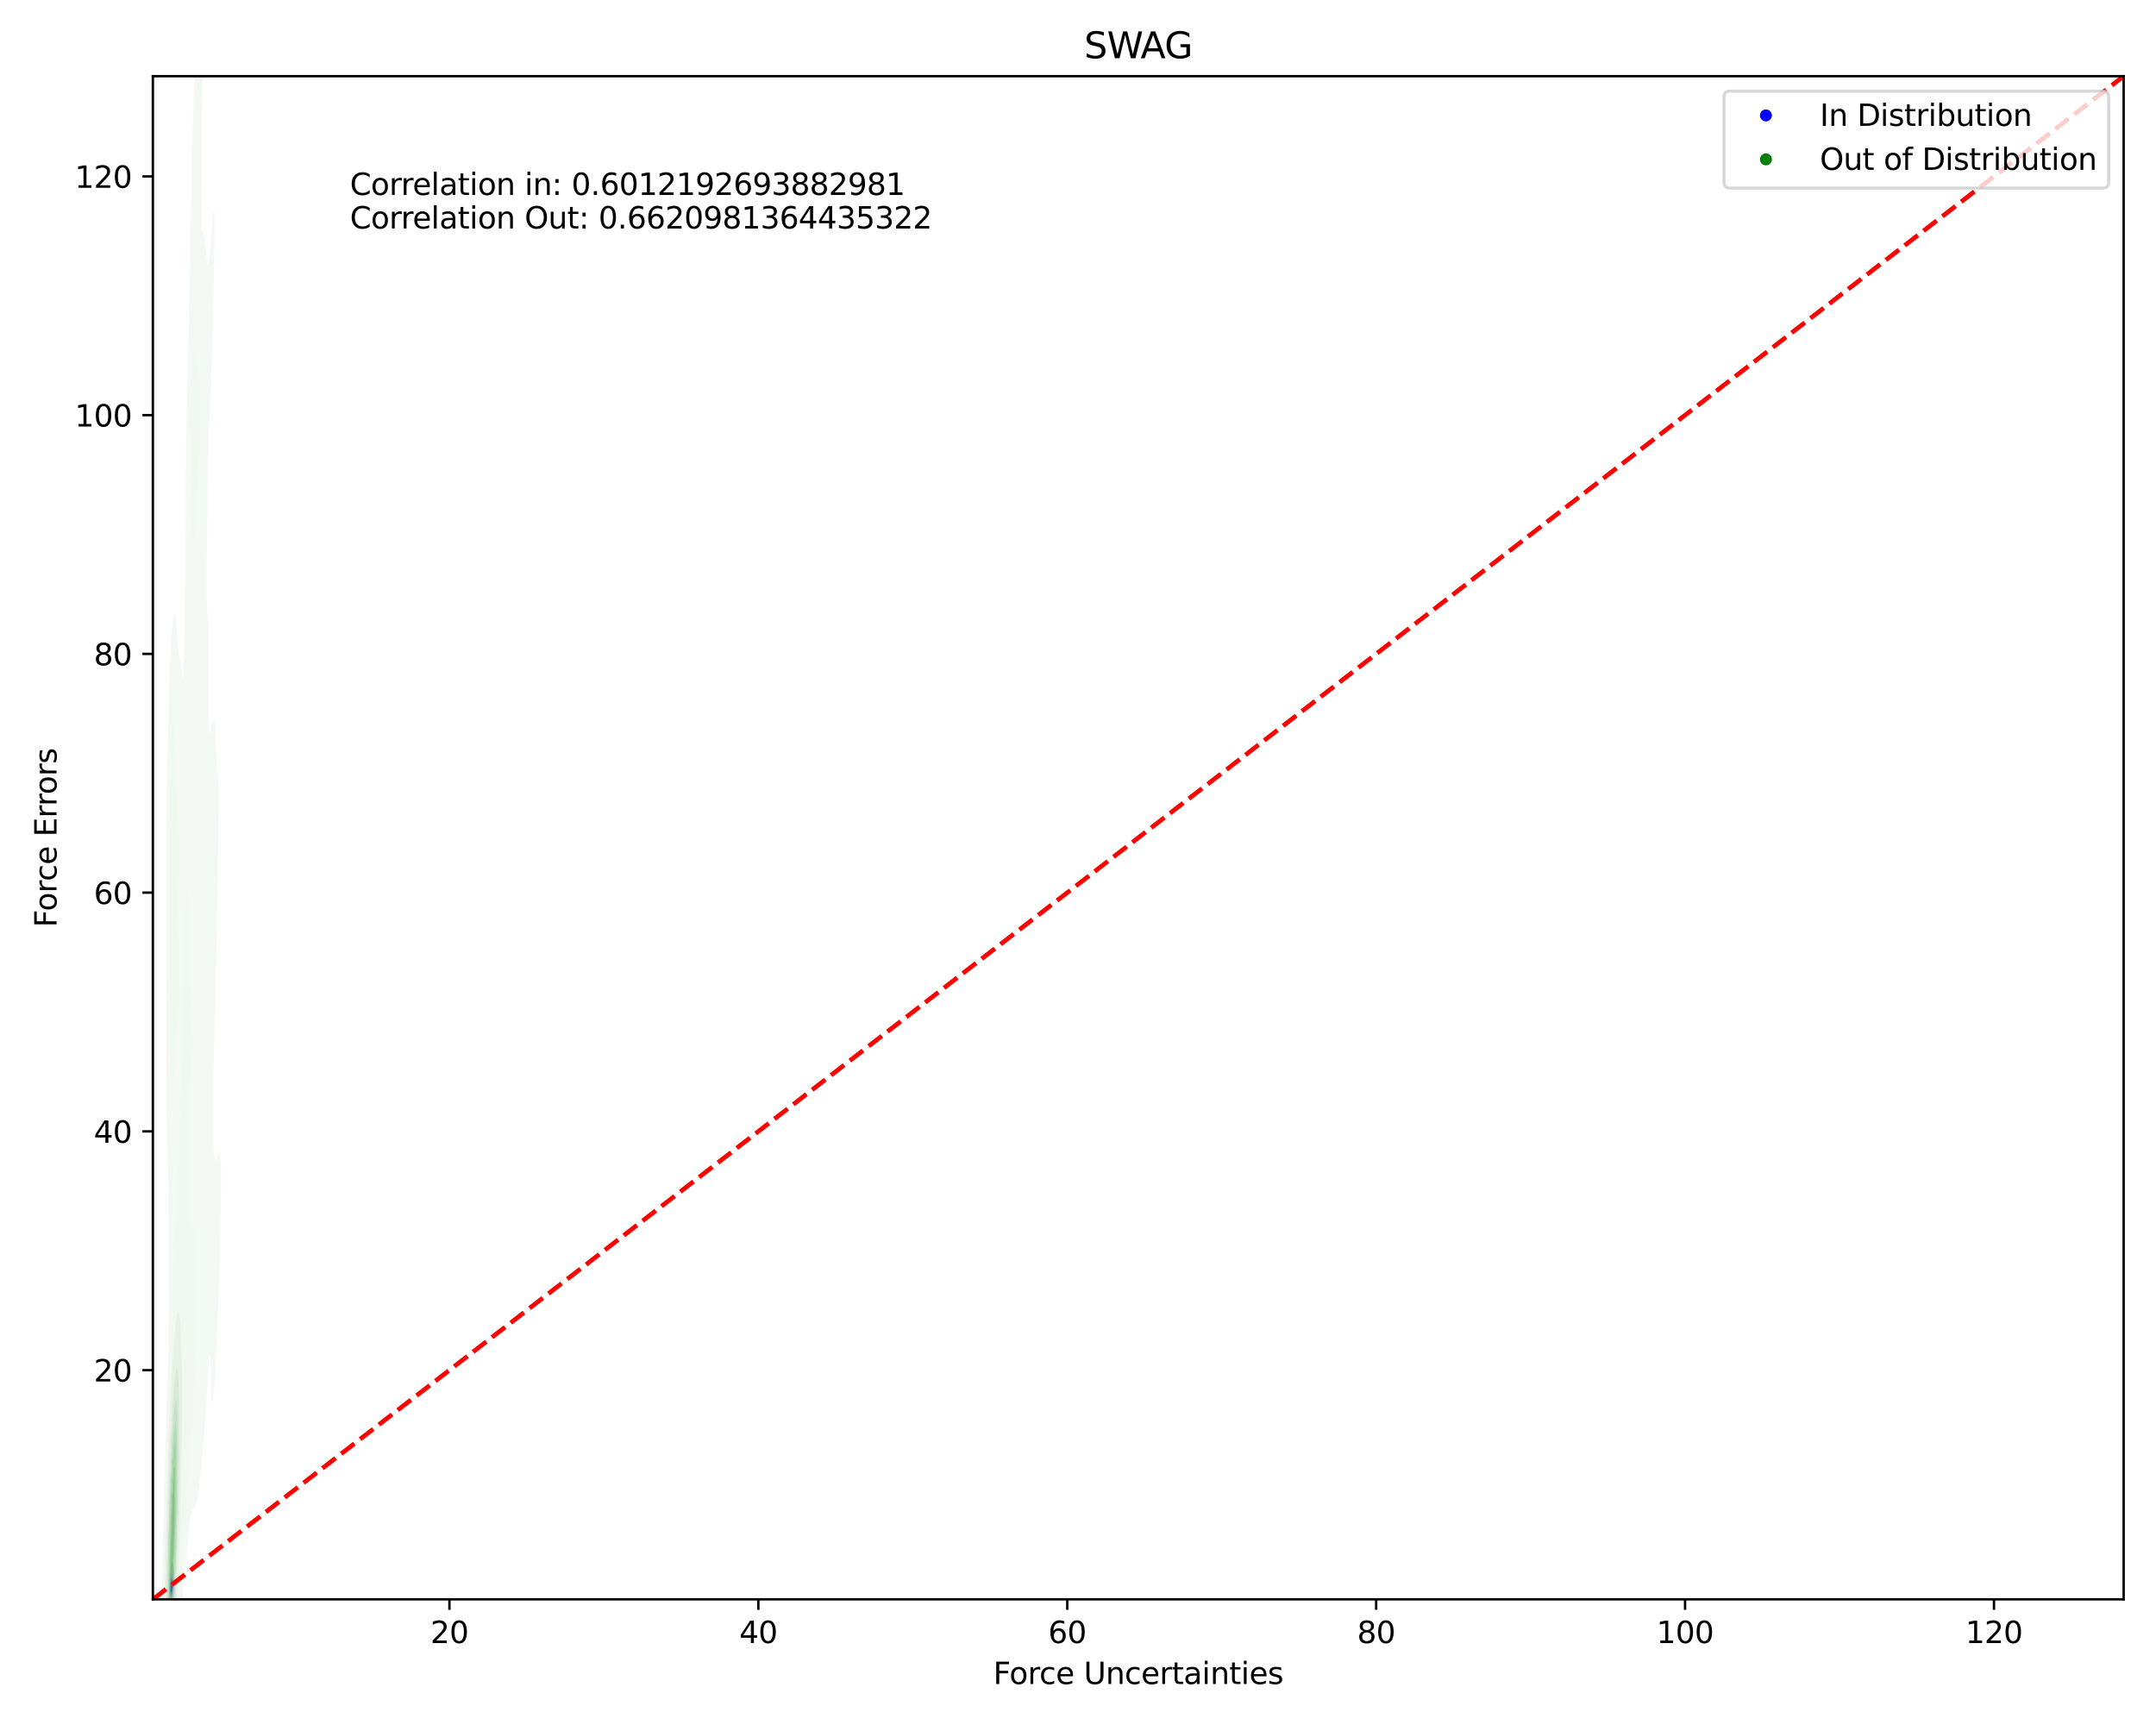 <?xml version="1.0" encoding="utf-8" standalone="no"?>
<!DOCTYPE svg PUBLIC "-//W3C//DTD SVG 1.1//EN"
  "http://www.w3.org/Graphics/SVG/1.1/DTD/svg11.dtd">
<svg xmlns:xlink="http://www.w3.org/1999/xlink" width="720pt" height="576pt" viewBox="0 0 720 576" xmlns="http://www.w3.org/2000/svg" version="1.1">
 <defs>
  <style type="text/css">*{stroke-linejoin: round; stroke-linecap: butt}</style>
 </defs>
 <g id="figure_1">
  <g id="patch_1">
   <path d="M 0 576 
L 720 576 
L 720 0 
L 0 0 
z
" style="fill: #ffffff"/>
  </g>
  <g id="axes_1">
   <g id="patch_2">
    <path d="M 51.05 534.04 
L 709.2 534.04 
L 709.2 25.44 
L 51.05 25.44 
z
" style="fill: #ffffff"/>
   </g>
   <g id="QuadContourSet_1">
    <path d="M 56.739 534.424 
L 56.847 534.582 
L 56.955 534.665 
L 57.063 534.691 
L 57.171 534.653 
L 57.279 534.58 
L 57.387 534.455 
L 57.495 534.207 
L 57.513 534.152 
L 57.603 534.023 
L 57.711 533.838 
L 57.819 533.618 
L 57.903 533.383 
L 57.927 533.339 
L 58.035 533.032 
L 58.123 532.614 
L 58.143 532.512 
L 58.251 531.856 
L 58.253 531.844 
L 58.349 531.075 
L 58.359 530.94 
L 58.414 530.306 
L 58.444 529.537 
L 58.445 528.767 
L 58.424 527.998 
L 58.377 527.229 
L 58.359 526.954 
L 58.335 526.46 
L 58.28 525.69 
L 58.251 525.45 
L 58.143 524.935 
L 58.141 524.921 
L 58.085 524.152 
L 58.035 523.439 
L 58.028 523.383 
L 57.927 522.891 
L 57.853 522.613 
L 57.819 522.373 
L 57.711 521.871 
L 57.659 521.844 
L 57.603 521.79 
L 57.495 521.713 
L 57.387 521.844 
L 57.387 521.844 
L 57.279 522.101 
L 57.173 522.613 
L 57.171 522.62 
L 57.063 523.102 
L 57.009 523.383 
L 56.955 523.666 
L 56.88 524.152 
L 56.847 524.362 
L 56.777 524.921 
L 56.739 525.174 
L 56.677 525.69 
L 56.631 526.05 
L 56.585 526.46 
L 56.523 527.096 
L 56.509 527.229 
L 56.436 527.998 
L 56.415 528.322 
L 56.376 528.767 
L 56.335 529.537 
L 56.316 530.306 
L 56.312 531.075 
L 56.319 531.844 
L 56.334 532.614 
L 56.398 533.383 
L 56.415 533.487 
L 56.523 533.918 
L 56.631 534.116 
L 56.65 534.152 
z
M 56.826 533.383 
L 56.739 533.181 
L 56.631 532.841 
L 56.586 532.614 
L 56.524 531.844 
L 56.523 531.661 
L 56.516 531.075 
L 56.523 530.849 
L 56.533 530.306 
L 56.566 529.537 
L 56.631 528.767 
L 56.631 528.767 
L 56.69 527.998 
L 56.739 527.539 
L 56.772 527.229 
L 56.847 526.658 
L 56.879 526.46 
L 56.955 525.974 
L 57.016 525.69 
L 57.063 525.413 
L 57.171 524.994 
L 57.215 524.921 
L 57.279 524.775 
L 57.387 524.695 
L 57.495 524.719 
L 57.603 524.825 
L 57.666 524.921 
L 57.711 524.988 
L 57.819 525.549 
L 57.835 525.69 
L 57.927 526.4 
L 57.936 526.46 
L 58.035 527.034 
L 58.059 527.229 
L 58.112 527.998 
L 58.133 528.767 
L 58.134 529.537 
L 58.108 530.306 
L 58.041 531.075 
L 58.035 531.125 
L 57.932 531.844 
L 57.927 531.873 
L 57.819 532.367 
L 57.736 532.614 
L 57.711 532.699 
L 57.603 533.025 
L 57.495 533.255 
L 57.408 533.383 
L 57.387 533.434 
L 57.279 533.612 
L 57.171 533.698 
L 57.063 533.715 
L 56.955 533.639 
L 56.847 533.443 
z
" clip-path="url(#paa5fcc2220)" style="fill: #e5e5f3"/>
    <path d="M 56.847 533.443 
L 56.955 533.639 
L 57.063 533.715 
L 57.171 533.698 
L 57.279 533.612 
L 57.387 533.434 
L 57.408 533.383 
L 57.495 533.255 
L 57.603 533.025 
L 57.711 532.699 
L 57.736 532.614 
L 57.819 532.367 
L 57.927 531.873 
L 57.932 531.844 
L 58.035 531.125 
L 58.041 531.075 
L 58.108 530.306 
L 58.134 529.537 
L 58.133 528.767 
L 58.112 527.998 
L 58.059 527.229 
L 58.035 527.034 
L 57.936 526.46 
L 57.927 526.4 
L 57.835 525.69 
L 57.819 525.549 
L 57.711 524.988 
L 57.666 524.921 
L 57.603 524.825 
L 57.495 524.719 
L 57.387 524.695 
L 57.279 524.775 
L 57.215 524.921 
L 57.171 524.994 
L 57.063 525.413 
L 57.016 525.69 
L 56.955 525.974 
L 56.879 526.46 
L 56.847 526.658 
L 56.772 527.229 
L 56.739 527.539 
L 56.69 527.998 
L 56.631 528.767 
L 56.631 528.767 
L 56.566 529.537 
L 56.533 530.306 
L 56.523 530.849 
L 56.516 531.075 
L 56.523 531.661 
L 56.524 531.844 
L 56.586 532.614 
L 56.631 532.841 
L 56.739 533.181 
L 56.826 533.383 
z
M 56.775 532.614 
L 56.739 532.478 
L 56.635 531.844 
L 56.631 531.727 
L 56.609 531.075 
L 56.626 530.306 
L 56.631 530.221 
L 56.663 529.537 
L 56.724 528.767 
L 56.739 528.62 
L 56.799 527.998 
L 56.847 527.594 
L 56.9 527.229 
L 56.955 526.874 
L 57.055 526.46 
L 57.063 526.418 
L 57.171 526.06 
L 57.279 525.87 
L 57.387 525.79 
L 57.495 525.838 
L 57.603 526.019 
L 57.711 526.46 
L 57.711 526.46 
L 57.819 527.064 
L 57.846 527.229 
L 57.927 527.693 
L 57.964 527.998 
L 58.005 528.767 
L 58.007 529.537 
L 57.979 530.306 
L 57.927 530.871 
L 57.908 531.075 
L 57.819 531.636 
L 57.776 531.844 
L 57.711 532.114 
L 57.603 532.455 
L 57.541 532.614 
L 57.495 532.751 
L 57.387 533.003 
L 57.279 533.141 
L 57.171 533.207 
L 57.063 533.206 
L 56.955 533.104 
L 56.847 532.86 
z
" clip-path="url(#paa5fcc2220)" style="fill: #cdcdf5"/>
    <path d="M 56.847 532.86 
L 56.955 533.104 
L 57.063 533.206 
L 57.171 533.207 
L 57.279 533.141 
L 57.387 533.003 
L 57.495 532.751 
L 57.541 532.614 
L 57.603 532.455 
L 57.711 532.114 
L 57.776 531.844 
L 57.819 531.636 
L 57.908 531.075 
L 57.927 530.871 
L 57.979 530.306 
L 58.007 529.537 
L 58.005 528.767 
L 57.964 527.998 
L 57.927 527.693 
L 57.846 527.229 
L 57.819 527.064 
L 57.711 526.46 
L 57.711 526.46 
L 57.603 526.019 
L 57.495 525.838 
L 57.387 525.79 
L 57.279 525.87 
L 57.171 526.06 
L 57.063 526.418 
L 57.055 526.46 
L 56.955 526.874 
L 56.9 527.229 
L 56.847 527.594 
L 56.799 527.998 
L 56.739 528.62 
L 56.724 528.767 
L 56.663 529.537 
L 56.631 530.221 
L 56.626 530.306 
L 56.609 531.075 
L 56.631 531.727 
L 56.635 531.844 
L 56.739 532.478 
L 56.775 532.614 
z
M 56.941 532.614 
L 56.847 532.328 
L 56.742 531.844 
L 56.739 531.816 
L 56.688 531.075 
L 56.696 530.306 
L 56.739 529.537 
L 56.739 529.537 
L 56.8 528.767 
L 56.847 528.33 
L 56.889 527.998 
L 56.955 527.542 
L 57.025 527.229 
L 57.063 527.048 
L 57.171 526.739 
L 57.279 526.575 
L 57.387 526.537 
L 57.495 526.644 
L 57.603 526.897 
L 57.676 527.229 
L 57.711 527.384 
L 57.818 527.998 
L 57.819 528.001 
L 57.904 528.767 
L 57.914 529.537 
L 57.884 530.306 
L 57.819 530.934 
L 57.802 531.075 
L 57.711 531.572 
L 57.647 531.844 
L 57.603 532.008 
L 57.495 532.355 
L 57.387 532.591 
L 57.37 532.614 
L 57.279 532.766 
L 57.171 532.847 
L 57.063 532.828 
L 56.955 532.652 
z
" clip-path="url(#paa5fcc2220)" style="fill: #b4b4f6"/>
    <path d="M 56.955 532.652 
L 57.063 532.828 
L 57.171 532.847 
L 57.279 532.766 
L 57.37 532.614 
L 57.387 532.591 
L 57.495 532.355 
L 57.603 532.008 
L 57.647 531.844 
L 57.711 531.572 
L 57.802 531.075 
L 57.819 530.934 
L 57.884 530.306 
L 57.914 529.537 
L 57.904 528.767 
L 57.819 528.001 
L 57.818 527.998 
L 57.711 527.384 
L 57.676 527.229 
L 57.603 526.897 
L 57.495 526.644 
L 57.387 526.537 
L 57.279 526.575 
L 57.171 526.739 
L 57.063 527.048 
L 57.025 527.229 
L 56.955 527.542 
L 56.889 527.998 
L 56.847 528.33 
L 56.8 528.767 
L 56.739 529.537 
L 56.739 529.537 
L 56.696 530.306 
L 56.688 531.075 
L 56.739 531.816 
L 56.742 531.844 
L 56.847 532.328 
L 56.941 532.614 
z
M 56.846 531.844 
L 56.76 531.075 
L 56.76 530.306 
L 56.799 529.537 
L 56.847 528.993 
L 56.869 528.767 
L 56.955 528.1 
L 56.974 527.998 
L 57.063 527.559 
L 57.171 527.266 
L 57.202 527.229 
L 57.279 527.116 
L 57.387 527.125 
L 57.46 527.229 
L 57.495 527.271 
L 57.603 527.548 
L 57.692 527.998 
L 57.711 528.111 
L 57.806 528.767 
L 57.819 529.035 
L 57.837 529.537 
L 57.819 529.951 
L 57.804 530.306 
L 57.711 531.075 
L 57.711 531.075 
L 57.603 531.598 
L 57.543 531.844 
L 57.495 532.013 
L 57.387 532.3 
L 57.279 532.456 
L 57.171 532.523 
L 57.063 532.484 
L 56.955 532.265 
L 56.847 531.847 
z
" clip-path="url(#paa5fcc2220)" style="fill: #9c9cf7"/>
    <path d="M 56.847 531.847 
L 56.955 532.265 
L 57.063 532.484 
L 57.171 532.523 
L 57.279 532.456 
L 57.387 532.3 
L 57.495 532.013 
L 57.543 531.844 
L 57.603 531.598 
L 57.711 531.075 
L 57.711 531.075 
L 57.804 530.306 
L 57.819 529.951 
L 57.837 529.537 
L 57.819 529.035 
L 57.806 528.767 
L 57.711 528.111 
L 57.692 527.998 
L 57.603 527.548 
L 57.495 527.271 
L 57.46 527.229 
L 57.387 527.125 
L 57.279 527.116 
L 57.202 527.229 
L 57.171 527.266 
L 57.063 527.559 
L 56.974 527.998 
L 56.955 528.1 
L 56.869 528.767 
L 56.847 528.993 
L 56.799 529.537 
L 56.76 530.306 
L 56.76 531.075 
L 56.846 531.844 
z
M 56.98 531.844 
L 56.955 531.736 
L 56.854 531.075 
L 56.847 530.805 
L 56.837 530.306 
L 56.847 530.114 
L 56.877 529.537 
L 56.955 528.777 
L 56.956 528.767 
L 57.063 528.17 
L 57.12 527.998 
L 57.171 527.847 
L 57.279 527.726 
L 57.387 527.758 
L 57.495 527.924 
L 57.518 527.998 
L 57.603 528.31 
L 57.675 528.767 
L 57.711 529.262 
L 57.729 529.537 
L 57.711 530.04 
L 57.703 530.306 
L 57.603 531.075 
L 57.603 531.075 
L 57.495 531.573 
L 57.412 531.844 
L 57.387 531.916 
L 57.279 532.098 
L 57.171 532.163 
L 57.063 532.072 
z
" clip-path="url(#paa5fcc2220)" style="fill: #7f7ff9"/>
    <path d="M 57.063 532.072 
L 57.171 532.163 
L 57.279 532.098 
L 57.387 531.916 
L 57.412 531.844 
L 57.495 531.573 
L 57.603 531.075 
L 57.603 531.075 
L 57.703 530.306 
L 57.711 530.04 
L 57.729 529.537 
L 57.711 529.262 
L 57.675 528.767 
L 57.603 528.31 
L 57.518 527.998 
L 57.495 527.924 
L 57.387 527.758 
L 57.279 527.726 
L 57.171 527.847 
L 57.12 527.998 
L 57.063 528.17 
L 56.956 528.767 
L 56.955 528.777 
L 56.877 529.537 
L 56.847 530.114 
L 56.837 530.306 
L 56.847 530.805 
L 56.854 531.075 
L 56.955 531.736 
L 56.98 531.844 
z
M 56.953 531.075 
L 56.919 530.306 
L 56.955 529.537 
L 56.955 529.537 
L 57.06 528.767 
L 57.063 528.752 
L 57.171 528.404 
L 57.279 528.29 
L 57.387 528.338 
L 57.495 528.548 
L 57.546 528.767 
L 57.603 529.254 
L 57.626 529.537 
L 57.607 530.306 
L 57.603 530.338 
L 57.508 531.075 
L 57.495 531.137 
L 57.387 531.517 
L 57.279 531.725 
L 57.171 531.79 
L 57.063 531.605 
L 56.955 531.088 
z
" clip-path="url(#paa5fcc2220)" style="fill: #5f5ffa"/>
    <path d="M 56.955 531.088 
L 57.063 531.605 
L 57.171 531.79 
L 57.279 531.725 
L 57.387 531.517 
L 57.495 531.137 
L 57.508 531.075 
L 57.603 530.338 
L 57.607 530.306 
L 57.626 529.537 
L 57.603 529.254 
L 57.546 528.767 
L 57.495 528.548 
L 57.387 528.338 
L 57.279 528.29 
L 57.171 528.404 
L 57.063 528.752 
L 57.06 528.767 
L 56.955 529.537 
L 56.955 529.537 
L 56.919 530.306 
L 56.953 531.075 
z
M 57.038 531.075 
L 56.987 530.306 
L 57.029 529.537 
L 57.063 529.291 
L 57.171 528.836 
L 57.221 528.767 
L 57.279 528.704 
L 57.387 528.767 
L 57.387 528.767 
L 57.495 529.122 
L 57.546 529.537 
L 57.538 530.306 
L 57.495 530.642 
L 57.424 531.075 
L 57.387 531.209 
L 57.279 531.415 
L 57.171 531.447 
L 57.063 531.196 
z
" clip-path="url(#paa5fcc2220)" style="fill: #4242fc"/>
    <path d="M 57.063 531.196 
L 57.171 531.447 
L 57.279 531.415 
L 57.387 531.209 
L 57.424 531.075 
L 57.495 530.642 
L 57.538 530.306 
L 57.546 529.537 
L 57.495 529.122 
L 57.387 528.767 
L 57.387 528.767 
L 57.279 528.704 
L 57.221 528.767 
L 57.171 528.836 
L 57.063 529.291 
L 57.029 529.537 
L 56.987 530.306 
L 57.038 531.075 
z
M 57.171 531.075 
L 57.171 531.075 
L 57.072 530.306 
L 57.136 529.537 
L 57.171 529.385 
L 57.279 529.234 
L 57.387 529.354 
L 57.433 529.537 
L 57.451 530.306 
L 57.387 530.693 
L 57.282 531.075 
L 57.279 531.081 
z
" clip-path="url(#paa5fcc2220)" style="fill: #2929fd"/>
    <path d="M 57.279 531.081 
L 57.282 531.075 
L 57.387 530.693 
L 57.451 530.306 
L 57.433 529.537 
L 57.387 529.354 
L 57.279 529.234 
L 57.171 529.385 
L 57.136 529.537 
L 57.072 530.306 
L 57.171 531.075 
L 57.171 531.075 
z
" clip-path="url(#paa5fcc2220)" style="fill: #0d0dfe"/>
   </g>
   <g id="QuadContourSet_2">
    <path d="M 54.637 601.142 
L 54.856 602.284 
L 55.075 602.77 
L 55.294 602.808 
L 55.513 602.492 
L 55.732 601.836 
L 55.951 600.783 
L 56.145 599.399 
L 56.17 599.274 
L 56.389 597.858 
L 56.608 595.774 
L 56.608 595.768 
L 56.827 593.92 
L 56.981 592.137 
L 57.045 591.523 
L 57.264 588.94 
L 57.297 588.506 
L 57.483 586.345 
L 57.588 584.875 
L 57.702 583.426 
L 57.85 581.244 
L 57.921 580.264 
L 58.093 577.612 
L 58.14 576.908 
L 58.322 573.981 
L 58.359 573.389 
L 58.542 570.35 
L 58.578 569.726 
L 58.753 566.719 
L 58.797 565.932 
L 58.96 563.088 
L 59.016 562.024 
L 59.161 559.457 
L 59.235 558.029 
L 59.36 555.826 
L 59.454 554.004 
L 59.559 552.194 
L 59.673 550.041 
L 59.763 548.563 
L 59.892 546.268 
L 59.98 544.932 
L 60.111 542.819 
L 60.222 541.301 
L 60.329 539.768 
L 60.501 537.67 
L 60.548 537.088 
L 60.767 534.827 
L 60.849 534.039 
L 60.986 532.781 
L 61.205 530.706 
L 61.236 530.407 
L 61.424 528.71 
L 61.614 526.776 
L 61.643 526.499 
L 61.862 524.307 
L 61.97 523.145 
L 62.081 521.991 
L 62.3 519.564 
L 62.305 519.514 
L 62.519 517.277 
L 62.649 515.883 
L 62.738 514.951 
L 62.957 512.713 
L 63.006 512.252 
L 63.176 510.685 
L 63.395 508.775 
L 63.416 508.621 
L 63.613 507.213 
L 63.832 505.898 
L 64.032 504.989 
L 64.051 504.901 
L 64.27 504.295 
L 64.489 503.959 
L 64.708 503.781 
L 64.927 503.605 
L 65.146 503.286 
L 65.365 502.729 
L 65.584 501.895 
L 65.691 501.358 
L 65.803 500.82 
L 66.022 499.549 
L 66.241 498.074 
L 66.288 497.727 
L 66.46 496.49 
L 66.679 494.772 
L 66.76 494.096 
L 66.897 492.945 
L 67.116 490.987 
L 67.172 490.465 
L 67.335 488.877 
L 67.532 486.834 
L 67.554 486.587 
L 67.773 484.095 
L 67.848 483.202 
L 67.992 481.378 
L 68.13 479.571 
L 68.211 478.446 
L 68.389 475.94 
L 68.43 475.308 
L 68.629 472.309 
L 68.649 471.987 
L 68.859 468.678 
L 68.868 468.52 
L 69.083 465.047 
L 69.087 464.97 
L 69.306 461.433 
L 69.307 461.416 
L 69.525 458.047 
L 69.547 457.784 
L 69.744 455.036 
L 69.839 454.153 
L 69.963 452.766 
L 70.181 452.029 
L 70.343 454.153 
L 70.4 455.444 
L 70.451 457.784 
L 70.524 461.416 
L 70.615 465.047 
L 70.619 465.168 
L 70.838 468.315 
L 71.057 468.228 
L 71.276 466.684 
L 71.423 465.047 
L 71.495 464.289 
L 71.699 461.416 
L 71.714 461.216 
L 71.919 457.784 
L 71.933 457.555 
L 72.11 454.153 
L 72.152 453.371 
L 72.285 450.522 
L 72.371 448.695 
L 72.448 446.891 
L 72.59 443.529 
L 72.6 443.26 
L 72.742 439.629 
L 72.809 437.885 
L 72.878 435.998 
L 73.005 432.366 
L 73.028 431.698 
L 73.126 428.735 
L 73.238 425.104 
L 73.247 424.822 
L 73.345 421.473 
L 73.441 417.842 
L 73.465 416.801 
L 73.53 414.211 
L 73.608 410.579 
L 73.676 406.948 
L 73.684 406.425 
L 73.734 403.317 
L 73.777 399.686 
L 73.803 396.055 
L 73.804 392.424 
L 73.758 388.793 
L 73.684 386.648 
L 73.551 385.161 
L 73.465 384.602 
L 73.247 384.405 
L 73.028 384.857 
L 72.938 385.161 
L 72.809 385.6 
L 72.59 386.391 
L 72.371 387.073 
L 72.152 387.463 
L 71.933 387.351 
L 71.714 386.569 
L 71.514 385.161 
L 71.495 384.996 
L 71.276 382.173 
L 71.243 381.53 
L 71.119 377.899 
L 71.071 374.268 
L 71.076 370.637 
L 71.115 367.006 
L 71.175 363.374 
L 71.247 359.743 
L 71.276 358.516 
L 71.333 356.112 
L 71.425 352.481 
L 71.495 349.782 
L 71.519 348.85 
L 71.619 345.219 
L 71.713 341.588 
L 71.714 341.56 
L 71.814 337.956 
L 71.906 334.325 
L 71.933 333.282 
L 72.002 330.694 
L 72.091 327.063 
L 72.152 324.403 
L 72.176 323.432 
L 72.261 319.801 
L 72.337 316.169 
L 72.371 314.439 
L 72.412 312.538 
L 72.482 308.907 
L 72.545 305.276 
L 72.59 302.433 
L 72.604 301.645 
L 72.662 298.014 
L 72.713 294.383 
L 72.762 290.751 
L 72.809 287.297 
L 72.811 287.12 
L 72.861 283.489 
L 72.908 279.858 
L 72.955 276.227 
L 72.999 272.596 
L 73.028 269.636 
L 73.034 268.964 
L 73.04 265.333 
L 73.028 264.24 
L 72.966 261.702 
L 72.809 259.574 
L 72.618 258.071 
L 72.59 257.877 
L 72.371 255.287 
L 72.333 254.44 
L 72.201 250.809 
L 72.152 249.371 
L 72.087 247.178 
L 71.933 243.569 
L 71.932 243.546 
L 71.714 241.254 
L 71.495 240.383 
L 71.276 240.315 
L 71.057 240.726 
L 70.838 241.46 
L 70.619 242.428 
L 70.4 243.546 
L 70.4 243.546 
L 70.181 244.488 
L 69.963 244.922 
L 69.744 243.65 
L 69.739 243.546 
L 69.653 239.915 
L 69.628 236.284 
L 69.628 232.653 
L 69.639 229.022 
L 69.652 225.391 
L 69.662 221.759 
L 69.661 218.128 
L 69.639 214.497 
L 69.578 210.866 
L 69.525 209.09 
L 69.431 207.235 
L 69.306 205.123 
L 69.209 203.604 
L 69.087 200.72 
L 69.064 199.973 
L 69.013 196.341 
L 69.011 192.71 
L 69.037 189.079 
L 69.082 185.448 
L 69.087 185.149 
L 69.133 181.817 
L 69.185 178.186 
L 69.237 174.555 
L 69.285 170.923 
L 69.306 168.897 
L 69.321 167.292 
L 69.345 163.661 
L 69.371 160.03 
L 69.415 156.399 
L 69.486 152.768 
L 69.525 151.336 
L 69.584 149.136 
L 69.71 145.505 
L 69.744 144.683 
L 69.855 141.874 
L 69.963 139.381 
L 70.008 138.243 
L 70.166 134.612 
L 70.181 134.277 
L 70.321 130.981 
L 70.4 129.089 
L 70.467 127.35 
L 70.604 123.718 
L 70.619 123.295 
L 70.729 120.087 
L 70.838 116.686 
L 70.845 116.456 
L 70.951 112.825 
L 71.05 109.194 
L 71.057 108.923 
L 71.141 105.563 
L 71.227 101.931 
L 71.276 99.779 
L 71.308 98.3 
L 71.383 94.669 
L 71.455 91.038 
L 71.495 88.923 
L 71.522 87.407 
L 71.577 83.776 
L 71.623 80.145 
L 71.652 76.513 
L 71.637 72.882 
L 71.495 69.791 
L 71.276 70.436 
L 71.057 72.398 
L 71.02 72.882 
L 70.838 75.063 
L 70.732 76.513 
L 70.619 77.952 
L 70.455 80.145 
L 70.4 80.836 
L 70.181 83.516 
L 70.157 83.776 
L 69.963 85.814 
L 69.75 87.407 
L 69.744 87.455 
L 69.525 88.257 
L 69.306 88.009 
L 69.202 87.407 
L 69.087 86.705 
L 68.868 84.665 
L 68.779 83.776 
L 68.649 82.444 
L 68.43 80.576 
L 68.358 80.145 
L 68.211 79.22 
L 67.992 78.335 
L 67.773 77.679 
L 67.554 76.83 
L 67.508 76.513 
L 67.335 74.472 
L 67.27 72.882 
L 67.215 69.251 
L 67.216 65.62 
L 67.244 61.989 
L 67.286 58.358 
L 67.334 54.726 
L 67.335 54.648 
L 67.386 51.095 
L 67.435 47.464 
L 67.48 43.833 
L 67.519 40.202 
L 67.55 36.571 
L 67.554 35.419 
L 67.564 32.94 
L 67.555 29.308 
L 67.554 29.211 
L 67.492 25.677 
L 67.335 22.38 
L 67.29 22.046 
L 67.116 21.152 
L 66.897 20.909 
L 66.679 20.93 
L 66.46 20.889 
L 66.241 20.657 
L 66.022 20.327 
L 65.803 20.202 
L 65.584 20.643 
L 65.365 21.881 
L 65.349 22.046 
L 65.146 24.086 
L 65.036 25.677 
L 64.927 27.267 
L 64.82 29.308 
L 64.708 31.52 
L 64.649 32.94 
L 64.505 36.571 
L 64.489 36.978 
L 64.384 40.202 
L 64.273 43.833 
L 64.27 43.922 
L 64.178 47.464 
L 64.091 51.095 
L 64.051 52.847 
L 64.012 54.726 
L 63.94 58.358 
L 63.874 61.989 
L 63.832 64.428 
L 63.812 65.62 
L 63.755 69.251 
L 63.698 72.882 
L 63.643 76.513 
L 63.613 78.407 
L 63.586 80.145 
L 63.527 83.776 
L 63.465 87.407 
L 63.401 91.038 
L 63.395 91.401 
L 63.33 94.669 
L 63.257 98.3 
L 63.183 101.931 
L 63.176 102.273 
L 63.101 105.563 
L 63.018 109.194 
L 62.957 111.917 
L 62.935 112.825 
L 62.846 116.456 
L 62.761 120.087 
L 62.738 121.051 
L 62.671 123.718 
L 62.584 127.35 
L 62.519 130.232 
L 62.501 130.981 
L 62.416 134.612 
L 62.341 138.243 
L 62.3 140.395 
L 62.269 141.874 
L 62.203 145.505 
L 62.148 149.136 
L 62.102 152.768 
L 62.081 154.848 
L 62.064 156.399 
L 62.033 160.03 
L 62.011 163.661 
L 61.995 167.292 
L 61.984 170.923 
L 61.973 174.555 
L 61.961 178.186 
L 61.946 181.817 
L 61.926 185.448 
L 61.9 189.079 
L 61.869 192.71 
L 61.862 193.496 
L 61.83 196.341 
L 61.785 199.973 
L 61.737 203.604 
L 61.686 207.235 
L 61.643 210.372 
L 61.634 210.866 
L 61.568 214.497 
L 61.498 218.128 
L 61.424 221.712 
L 61.422 221.759 
L 61.257 225.391 
L 61.205 226.332 
L 60.986 226.192 
L 60.917 225.391 
L 60.767 224.216 
L 60.548 222.387 
L 60.456 221.759 
L 60.329 221.13 
L 60.111 220.183 
L 59.892 219.207 
L 59.712 218.128 
L 59.673 217.895 
L 59.454 215.908 
L 59.34 214.497 
L 59.235 213.133 
L 59.081 210.866 
L 59.016 209.912 
L 58.806 207.235 
L 58.797 207.13 
L 58.578 205.366 
L 58.359 204.699 
L 58.14 204.907 
L 57.921 205.835 
L 57.732 207.235 
L 57.702 207.437 
L 57.483 209.568 
L 57.382 210.866 
L 57.264 212.364 
L 57.129 214.497 
L 57.045 215.855 
L 56.926 218.128 
L 56.827 220.134 
L 56.754 221.759 
L 56.608 225.391 
L 56.608 225.404 
L 56.475 229.022 
L 56.389 231.771 
L 56.361 232.653 
L 56.255 236.284 
L 56.17 239.761 
L 56.166 239.915 
L 56.077 243.546 
L 56.002 247.178 
L 55.951 250.045 
L 55.936 250.809 
L 55.87 254.44 
L 55.814 258.071 
L 55.766 261.702 
L 55.732 264.679 
L 55.723 265.333 
L 55.681 268.964 
L 55.646 272.596 
L 55.617 276.227 
L 55.593 279.858 
L 55.575 283.489 
L 55.561 287.12 
L 55.55 290.751 
L 55.544 294.383 
L 55.54 298.014 
L 55.539 301.645 
L 55.539 305.276 
L 55.54 308.907 
L 55.54 312.538 
L 55.54 316.169 
L 55.539 319.801 
L 55.536 323.432 
L 55.532 327.063 
L 55.528 330.694 
L 55.523 334.325 
L 55.519 337.956 
L 55.516 341.588 
L 55.515 345.219 
L 55.517 348.85 
L 55.524 352.481 
L 55.536 356.112 
L 55.555 359.743 
L 55.582 363.374 
L 55.618 367.006 
L 55.664 370.637 
L 55.72 374.268 
L 55.732 374.994 
L 55.783 377.899 
L 55.854 381.53 
L 55.931 385.161 
L 55.951 386.096 
L 56.009 388.793 
L 56.083 392.424 
L 56.146 396.055 
L 56.17 397.675 
L 56.198 399.686 
L 56.236 403.317 
L 56.267 406.948 
L 56.292 410.579 
L 56.317 414.211 
L 56.342 417.842 
L 56.367 421.473 
L 56.389 424.922 
L 56.39 425.104 
L 56.402 428.735 
L 56.402 432.366 
L 56.389 435.712 
L 56.387 435.998 
L 56.35 439.629 
L 56.297 443.26 
L 56.233 446.891 
L 56.17 450.274 
L 56.164 450.522 
L 56.066 454.153 
L 55.977 457.784 
L 55.951 458.789 
L 55.869 461.416 
L 55.767 465.047 
L 55.732 466.361 
L 55.654 468.678 
L 55.548 472.309 
L 55.513 473.631 
L 55.433 475.94 
L 55.328 479.571 
L 55.294 480.896 
L 55.214 483.202 
L 55.112 486.834 
L 55.075 488.35 
L 55.004 490.465 
L 54.903 494.096 
L 54.856 496.179 
L 54.806 497.727 
L 54.704 501.358 
L 54.637 504.638 
L 54.626 504.989 
L 54.521 508.621 
L 54.445 512.252 
L 54.418 513.746 
L 54.359 515.883 
L 54.276 519.514 
L 54.215 523.145 
L 54.199 524.178 
L 54.136 526.776 
L 54.066 530.407 
L 54.013 534.039 
L 53.98 536.779 
L 53.963 537.67 
L 53.899 541.301 
L 53.85 544.932 
L 53.813 548.563 
L 53.784 552.194 
L 53.762 555.826 
L 53.762 555.87 
L 53.732 559.457 
L 53.713 563.088 
L 53.705 566.719 
L 53.707 570.35 
L 53.721 573.981 
L 53.751 577.612 
L 53.762 578.475 
L 53.787 581.244 
L 53.839 584.875 
L 53.921 588.506 
L 53.98 590.414 
L 54.034 592.137 
L 54.199 595.765 
L 54.2 595.768 
L 54.418 599.039 
L 54.455 599.399 
z
M 54.767 592.137 
L 54.637 590.729 
L 54.5 588.506 
L 54.418 586.809 
L 54.34 584.875 
L 54.234 581.244 
L 54.199 579.48 
L 54.159 577.612 
L 54.104 573.981 
L 54.07 570.35 
L 54.052 566.719 
L 54.046 563.088 
L 54.05 559.457 
L 54.062 555.826 
L 54.083 552.194 
L 54.114 548.563 
L 54.155 544.932 
L 54.199 541.897 
L 54.205 541.301 
L 54.243 537.67 
L 54.292 534.039 
L 54.354 530.407 
L 54.418 527.471 
L 54.428 526.776 
L 54.484 523.145 
L 54.558 519.514 
L 54.637 516.482 
L 54.648 515.883 
L 54.717 512.252 
L 54.81 508.621 
L 54.856 507.059 
L 54.899 504.989 
L 54.99 501.358 
L 55.075 498.7 
L 55.097 497.727 
L 55.191 494.096 
L 55.294 491.062 
L 55.309 490.465 
L 55.408 486.834 
L 55.513 483.909 
L 55.533 483.202 
L 55.641 479.571 
L 55.732 477.127 
L 55.767 475.94 
L 55.889 472.309 
L 55.951 470.674 
L 56.014 468.678 
L 56.151 465.047 
L 56.17 464.551 
L 56.273 461.416 
L 56.389 458.451 
L 56.412 457.784 
L 56.541 454.153 
L 56.608 452.409 
L 56.675 450.522 
L 56.816 446.891 
L 56.827 446.585 
L 56.942 443.26 
L 57.045 440.483 
L 57.078 439.629 
L 57.207 435.998 
L 57.264 434.327 
L 57.335 432.366 
L 57.466 428.735 
L 57.483 428.172 
L 57.589 425.104 
L 57.702 421.867 
L 57.718 421.473 
L 57.846 417.842 
L 57.921 415.677 
L 57.981 414.211 
L 58.126 410.579 
L 58.14 410.215 
L 58.288 406.948 
L 58.359 405.384 
L 58.473 403.317 
L 58.578 401.357 
L 58.686 399.686 
L 58.797 397.871 
L 58.926 396.055 
L 59.016 394.682 
L 59.177 392.424 
L 59.235 391.524 
L 59.412 388.793 
L 59.454 388.075 
L 59.614 385.161 
L 59.673 383.942 
L 59.781 381.53 
L 59.892 378.668 
L 59.919 377.899 
L 60.037 374.268 
L 60.111 371.731 
L 60.141 370.637 
L 60.231 367.006 
L 60.31 363.374 
L 60.329 362.324 
L 60.377 359.743 
L 60.429 356.112 
L 60.467 352.481 
L 60.489 348.85 
L 60.492 345.219 
L 60.481 341.588 
L 60.463 337.956 
L 60.459 334.325 
L 60.5 330.694 
L 60.548 329.229 
L 60.596 327.063 
L 60.736 323.432 
L 60.767 322.887 
L 60.898 319.801 
L 60.986 318.161 
L 61.078 316.169 
L 61.205 313.769 
L 61.267 312.538 
L 61.424 309.621 
L 61.463 308.907 
L 61.643 305.749 
L 61.673 305.276 
L 61.862 302.257 
L 61.909 301.645 
L 62.081 299.309 
L 62.215 298.014 
L 62.3 297.141 
L 62.519 296.21 
L 62.738 297.025 
L 62.818 298.014 
L 62.957 300.122 
L 63.026 301.645 
L 63.158 305.276 
L 63.176 305.886 
L 63.255 308.907 
L 63.331 312.538 
L 63.395 316.068 
L 63.397 316.169 
L 63.473 319.801 
L 63.572 323.432 
L 63.613 324.621 
L 63.75 327.063 
L 63.832 328.274 
L 64.051 330.359 
L 64.089 330.694 
L 64.27 333.351 
L 64.302 334.325 
L 64.336 337.956 
L 64.317 341.588 
L 64.273 345.219 
L 64.27 345.351 
L 64.203 348.85 
L 64.126 352.481 
L 64.051 355.768 
L 64.043 356.112 
L 63.949 359.743 
L 63.857 363.374 
L 63.832 364.292 
L 63.76 367.006 
L 63.668 370.637 
L 63.613 372.91 
L 63.58 374.268 
L 63.498 377.899 
L 63.427 381.53 
L 63.395 383.41 
L 63.364 385.161 
L 63.316 388.793 
L 63.284 392.424 
L 63.273 396.055 
L 63.289 399.686 
L 63.346 403.317 
L 63.395 404.875 
L 63.5 406.948 
L 63.613 408.275 
L 63.832 409.351 
L 64.051 409.527 
L 64.27 409.276 
L 64.489 408.882 
L 64.708 408.552 
L 64.927 408.488 
L 65.146 408.916 
L 65.365 410.109 
L 65.416 410.579 
L 65.584 412.652 
L 65.667 414.211 
L 65.779 417.842 
L 65.803 419.563 
L 65.826 421.473 
L 65.837 425.104 
L 65.824 428.735 
L 65.803 431.232 
L 65.795 432.366 
L 65.761 435.998 
L 65.719 439.629 
L 65.668 443.26 
L 65.599 446.891 
L 65.584 447.566 
L 65.528 450.522 
L 65.433 454.153 
L 65.365 456.004 
L 65.308 457.784 
L 65.146 461.339 
L 65.143 461.416 
L 64.95 465.047 
L 64.927 465.383 
L 64.72 468.678 
L 64.708 468.836 
L 64.489 471.985 
L 64.468 472.309 
L 64.27 474.991 
L 64.206 475.94 
L 64.051 477.955 
L 63.938 479.571 
L 63.832 480.94 
L 63.673 483.202 
L 63.613 483.984 
L 63.414 486.834 
L 63.395 487.097 
L 63.176 490.277 
L 63.164 490.465 
L 62.957 493.497 
L 62.918 494.096 
L 62.738 496.706 
L 62.669 497.727 
L 62.519 499.852 
L 62.412 501.358 
L 62.3 502.889 
L 62.141 504.989 
L 62.081 505.776 
L 61.862 508.492 
L 61.851 508.621 
L 61.643 511.107 
L 61.543 512.252 
L 61.424 513.604 
L 61.221 515.883 
L 61.205 516.06 
L 60.986 518.74 
L 60.933 519.514 
L 60.767 521.73 
L 60.681 523.145 
L 60.548 525.116 
L 60.46 526.776 
L 60.329 528.911 
L 60.258 530.407 
L 60.111 533.027 
L 60.065 534.039 
L 59.892 537.319 
L 59.877 537.67 
L 59.7 541.301 
L 59.673 541.799 
L 59.53 544.932 
L 59.454 546.374 
L 59.353 548.563 
L 59.235 550.813 
L 59.17 552.194 
L 59.016 555.08 
L 58.979 555.826 
L 58.797 559.168 
L 58.782 559.457 
L 58.578 563.085 
L 58.578 563.088 
L 58.37 566.719 
L 58.359 566.907 
L 58.148 570.35 
L 58.14 570.479 
L 57.921 573.857 
L 57.912 573.981 
L 57.702 577.098 
L 57.662 577.612 
L 57.483 580.114 
L 57.386 581.244 
L 57.264 582.841 
L 57.07 584.875 
L 57.045 585.174 
L 56.827 587.537 
L 56.707 588.506 
L 56.608 589.517 
L 56.389 591.252 
L 56.234 592.137 
L 56.17 592.632 
L 55.951 593.878 
L 55.732 594.653 
L 55.513 595.024 
L 55.294 594.976 
L 55.075 594.397 
L 54.856 593.039 
z
M 57.112 359.743 
L 57.045 359.024 
L 56.888 356.112 
L 56.827 354.775 
L 56.754 352.481 
L 56.662 348.85 
L 56.608 346.023 
L 56.595 345.219 
L 56.552 341.588 
L 56.522 337.956 
L 56.502 334.325 
L 56.49 330.694 
L 56.485 327.063 
L 56.484 323.432 
L 56.486 319.801 
L 56.49 316.169 
L 56.495 312.538 
L 56.499 308.907 
L 56.502 305.276 
L 56.503 301.645 
L 56.503 298.014 
L 56.502 294.383 
L 56.5 290.751 
L 56.501 287.12 
L 56.505 283.489 
L 56.515 279.858 
L 56.531 276.227 
L 56.555 272.596 
L 56.588 268.964 
L 56.608 267.284 
L 56.633 265.333 
L 56.691 261.702 
L 56.759 258.071 
L 56.827 254.975 
L 56.841 254.44 
L 56.948 250.809 
L 57.045 247.816 
L 57.073 247.178 
L 57.24 243.546 
L 57.264 243.052 
L 57.483 240.048 
L 57.505 239.915 
L 57.702 238.7 
L 57.921 239.048 
L 58.014 239.915 
L 58.14 241.315 
L 58.267 243.546 
L 58.359 245.335 
L 58.445 247.178 
L 58.578 250.087 
L 58.613 250.809 
L 58.797 254.371 
L 58.801 254.44 
L 59.01 258.071 
L 59.016 258.169 
L 59.198 261.702 
L 59.235 262.509 
L 59.338 265.333 
L 59.44 268.964 
L 59.454 269.603 
L 59.509 272.596 
L 59.557 276.227 
L 59.59 279.858 
L 59.613 283.489 
L 59.629 287.12 
L 59.642 290.751 
L 59.654 294.383 
L 59.668 298.014 
L 59.673 298.953 
L 59.688 301.645 
L 59.715 305.276 
L 59.749 308.907 
L 59.787 312.538 
L 59.827 316.169 
L 59.865 319.801 
L 59.892 323.432 
L 59.892 323.432 
L 59.907 327.063 
L 59.892 328.383 
L 59.875 330.694 
L 59.796 334.325 
L 59.673 337.02 
L 59.642 337.956 
L 59.46 341.588 
L 59.454 341.679 
L 59.264 345.219 
L 59.235 345.66 
L 59.046 348.85 
L 59.016 349.283 
L 58.804 352.481 
L 58.797 352.573 
L 58.578 355.53 
L 58.529 356.112 
L 58.359 358.081 
L 58.178 359.743 
L 58.14 360.087 
L 57.921 361.549 
L 57.702 362.294 
L 57.483 362.259 
L 57.264 361.276 
z
M 64.075 181.817 
L 64.051 181.501 
L 63.905 178.186 
L 63.832 176.35 
L 63.78 174.555 
L 63.683 170.923 
L 63.613 167.713 
L 63.606 167.292 
L 63.556 163.661 
L 63.525 160.03 
L 63.513 156.399 
L 63.521 152.768 
L 63.548 149.136 
L 63.592 145.505 
L 63.613 144.254 
L 63.657 141.874 
L 63.739 138.243 
L 63.832 134.764 
L 63.837 134.612 
L 63.96 130.981 
L 64.051 128.557 
L 64.105 127.35 
L 64.27 123.885 
L 64.28 123.718 
L 64.489 120.391 
L 64.515 120.087 
L 64.708 117.893 
L 64.909 116.456 
L 64.927 116.329 
L 65.146 115.505 
L 65.365 115.399 
L 65.584 115.983 
L 65.665 116.456 
L 65.803 117.37 
L 66.022 119.653 
L 66.057 120.087 
L 66.241 122.909 
L 66.298 123.718 
L 66.46 126.517 
L 66.527 127.35 
L 66.679 129.669 
L 66.8 130.981 
L 66.897 132.647 
L 66.991 134.612 
L 67.035 138.243 
L 67.002 141.874 
L 66.93 145.505 
L 66.897 146.654 
L 66.823 149.136 
L 66.696 152.768 
L 66.679 153.218 
L 66.545 156.399 
L 66.46 158.253 
L 66.377 160.03 
L 66.241 162.68 
L 66.191 163.661 
L 66.022 166.698 
L 65.989 167.292 
L 65.803 170.434 
L 65.774 170.923 
L 65.584 173.939 
L 65.544 174.555 
L 65.365 177.191 
L 65.291 178.186 
L 65.146 180.104 
L 64.989 181.817 
L 64.927 182.517 
L 64.708 184.235 
L 64.489 184.932 
L 64.27 184.209 
z
" clip-path="url(#paa5fcc2220)" style="fill: #ebf3eb; fill-opacity: 0.5"/>
    <path d="M 54.856 593.039 
L 55.075 594.397 
L 55.294 594.976 
L 55.513 595.024 
L 55.732 594.653 
L 55.951 593.878 
L 56.17 592.632 
L 56.234 592.137 
L 56.389 591.252 
L 56.608 589.517 
L 56.707 588.506 
L 56.827 587.537 
L 57.045 585.174 
L 57.07 584.875 
L 57.264 582.841 
L 57.386 581.244 
L 57.483 580.114 
L 57.662 577.612 
L 57.702 577.098 
L 57.912 573.981 
L 57.921 573.857 
L 58.14 570.479 
L 58.148 570.35 
L 58.359 566.907 
L 58.37 566.719 
L 58.578 563.088 
L 58.578 563.085 
L 58.782 559.457 
L 58.797 559.168 
L 58.979 555.826 
L 59.016 555.08 
L 59.17 552.194 
L 59.235 550.813 
L 59.353 548.563 
L 59.454 546.374 
L 59.53 544.932 
L 59.673 541.799 
L 59.7 541.301 
L 59.877 537.67 
L 59.892 537.319 
L 60.065 534.039 
L 60.111 533.027 
L 60.258 530.407 
L 60.329 528.911 
L 60.46 526.776 
L 60.548 525.116 
L 60.681 523.145 
L 60.767 521.73 
L 60.933 519.514 
L 60.986 518.74 
L 61.205 516.06 
L 61.221 515.883 
L 61.424 513.604 
L 61.543 512.252 
L 61.643 511.107 
L 61.851 508.621 
L 61.862 508.492 
L 62.081 505.776 
L 62.141 504.989 
L 62.3 502.889 
L 62.412 501.358 
L 62.519 499.852 
L 62.669 497.727 
L 62.738 496.706 
L 62.918 494.096 
L 62.957 493.497 
L 63.164 490.465 
L 63.176 490.277 
L 63.395 487.097 
L 63.414 486.834 
L 63.613 483.984 
L 63.673 483.202 
L 63.832 480.94 
L 63.938 479.571 
L 64.051 477.955 
L 64.206 475.94 
L 64.27 474.991 
L 64.468 472.309 
L 64.489 471.985 
L 64.708 468.836 
L 64.72 468.678 
L 64.927 465.383 
L 64.95 465.047 
L 65.143 461.416 
L 65.146 461.339 
L 65.308 457.784 
L 65.365 456.004 
L 65.433 454.153 
L 65.528 450.522 
L 65.584 447.566 
L 65.599 446.891 
L 65.668 443.26 
L 65.719 439.629 
L 65.761 435.998 
L 65.795 432.366 
L 65.803 431.232 
L 65.824 428.735 
L 65.837 425.104 
L 65.826 421.473 
L 65.803 419.563 
L 65.779 417.842 
L 65.667 414.211 
L 65.584 412.652 
L 65.416 410.579 
L 65.365 410.109 
L 65.146 408.916 
L 64.927 408.488 
L 64.708 408.552 
L 64.489 408.882 
L 64.27 409.276 
L 64.051 409.527 
L 63.832 409.351 
L 63.613 408.275 
L 63.5 406.948 
L 63.395 404.875 
L 63.346 403.317 
L 63.289 399.686 
L 63.273 396.055 
L 63.284 392.424 
L 63.316 388.793 
L 63.364 385.161 
L 63.395 383.41 
L 63.427 381.53 
L 63.498 377.899 
L 63.58 374.268 
L 63.613 372.91 
L 63.668 370.637 
L 63.76 367.006 
L 63.832 364.292 
L 63.857 363.374 
L 63.949 359.743 
L 64.043 356.112 
L 64.051 355.768 
L 64.126 352.481 
L 64.203 348.85 
L 64.27 345.351 
L 64.273 345.219 
L 64.317 341.588 
L 64.336 337.956 
L 64.302 334.325 
L 64.27 333.351 
L 64.089 330.694 
L 64.051 330.359 
L 63.832 328.274 
L 63.75 327.063 
L 63.613 324.621 
L 63.572 323.432 
L 63.473 319.801 
L 63.397 316.169 
L 63.395 316.068 
L 63.331 312.538 
L 63.255 308.907 
L 63.176 305.886 
L 63.158 305.276 
L 63.026 301.645 
L 62.957 300.122 
L 62.818 298.014 
L 62.738 297.025 
L 62.519 296.21 
L 62.3 297.141 
L 62.215 298.014 
L 62.081 299.309 
L 61.909 301.645 
L 61.862 302.257 
L 61.673 305.276 
L 61.643 305.749 
L 61.463 308.907 
L 61.424 309.621 
L 61.267 312.538 
L 61.205 313.769 
L 61.078 316.169 
L 60.986 318.161 
L 60.898 319.801 
L 60.767 322.887 
L 60.736 323.432 
L 60.596 327.063 
L 60.548 329.229 
L 60.5 330.694 
L 60.459 334.325 
L 60.463 337.956 
L 60.481 341.588 
L 60.492 345.219 
L 60.489 348.85 
L 60.467 352.481 
L 60.429 356.112 
L 60.377 359.743 
L 60.329 362.324 
L 60.31 363.374 
L 60.231 367.006 
L 60.141 370.637 
L 60.111 371.731 
L 60.037 374.268 
L 59.919 377.899 
L 59.892 378.668 
L 59.781 381.53 
L 59.673 383.942 
L 59.614 385.161 
L 59.454 388.075 
L 59.412 388.793 
L 59.235 391.524 
L 59.177 392.424 
L 59.016 394.682 
L 58.926 396.055 
L 58.797 397.871 
L 58.686 399.686 
L 58.578 401.357 
L 58.473 403.317 
L 58.359 405.384 
L 58.288 406.948 
L 58.14 410.215 
L 58.126 410.579 
L 57.981 414.211 
L 57.921 415.677 
L 57.846 417.842 
L 57.718 421.473 
L 57.702 421.867 
L 57.589 425.104 
L 57.483 428.172 
L 57.466 428.735 
L 57.335 432.366 
L 57.264 434.327 
L 57.207 435.998 
L 57.078 439.629 
L 57.045 440.483 
L 56.942 443.26 
L 56.827 446.585 
L 56.816 446.891 
L 56.675 450.522 
L 56.608 452.409 
L 56.541 454.153 
L 56.412 457.784 
L 56.389 458.451 
L 56.273 461.416 
L 56.17 464.551 
L 56.151 465.047 
L 56.014 468.678 
L 55.951 470.674 
L 55.889 472.309 
L 55.767 475.94 
L 55.732 477.127 
L 55.641 479.571 
L 55.533 483.202 
L 55.513 483.909 
L 55.408 486.834 
L 55.309 490.465 
L 55.294 491.062 
L 55.191 494.096 
L 55.097 497.727 
L 55.075 498.7 
L 54.99 501.358 
L 54.899 504.989 
L 54.856 507.059 
L 54.81 508.621 
L 54.717 512.252 
L 54.648 515.883 
L 54.637 516.482 
L 54.558 519.514 
L 54.484 523.145 
L 54.428 526.776 
L 54.418 527.471 
L 54.354 530.407 
L 54.292 534.039 
L 54.243 537.67 
L 54.205 541.301 
L 54.199 541.897 
L 54.155 544.932 
L 54.114 548.563 
L 54.083 552.194 
L 54.062 555.826 
L 54.05 559.457 
L 54.046 563.088 
L 54.052 566.719 
L 54.07 570.35 
L 54.104 573.981 
L 54.159 577.612 
L 54.199 579.48 
L 54.234 581.244 
L 54.34 584.875 
L 54.418 586.809 
L 54.5 588.506 
L 54.637 590.729 
L 54.767 592.137 
z
M 55.357 573.981 
L 55.294 573.247 
L 55.135 570.35 
L 55.075 568.799 
L 55.008 566.719 
L 54.929 563.088 
L 54.883 559.457 
L 54.859 555.826 
L 54.856 554.724 
L 54.849 552.194 
L 54.853 548.563 
L 54.856 548.033 
L 54.867 544.932 
L 54.89 541.301 
L 54.921 537.67 
L 54.962 534.039 
L 55.015 530.407 
L 55.075 527.162 
L 55.08 526.776 
L 55.135 523.145 
L 55.204 519.514 
L 55.293 515.883 
L 55.294 515.825 
L 55.364 512.252 
L 55.455 508.621 
L 55.513 506.639 
L 55.551 504.989 
L 55.647 501.358 
L 55.732 498.751 
L 55.759 497.727 
L 55.865 494.096 
L 55.951 491.699 
L 55.988 490.465 
L 56.111 486.834 
L 56.17 485.304 
L 56.241 483.202 
L 56.389 479.571 
L 56.389 479.568 
L 56.525 475.94 
L 56.608 474.06 
L 56.68 472.309 
L 56.827 469.156 
L 56.848 468.678 
L 57.022 465.047 
L 57.045 464.578 
L 57.206 461.416 
L 57.264 460.303 
L 57.406 457.784 
L 57.483 456.427 
L 57.627 454.153 
L 57.702 452.922 
L 57.873 450.522 
L 57.921 449.8 
L 58.14 447.052 
L 58.156 446.891 
L 58.359 444.5 
L 58.499 443.26 
L 58.578 442.447 
L 58.797 440.709 
L 58.992 439.629 
L 59.016 439.469 
L 59.235 438.48 
L 59.454 438.021 
L 59.673 438.111 
L 59.892 438.865 
L 60.002 439.629 
L 60.111 440.419 
L 60.329 443.156 
L 60.336 443.26 
L 60.516 446.891 
L 60.548 447.782 
L 60.639 450.522 
L 60.721 454.153 
L 60.767 457.35 
L 60.774 457.784 
L 60.815 461.416 
L 60.835 465.047 
L 60.838 468.678 
L 60.825 472.309 
L 60.797 475.94 
L 60.767 478.389 
L 60.757 479.571 
L 60.715 483.202 
L 60.66 486.834 
L 60.585 490.465 
L 60.548 491.939 
L 60.51 494.096 
L 60.429 497.727 
L 60.329 501.167 
L 60.325 501.358 
L 60.238 504.989 
L 60.122 508.621 
L 60.111 508.953 
L 60.021 512.252 
L 59.892 515.883 
L 59.892 515.883 
L 59.781 519.514 
L 59.673 522.308 
L 59.646 523.145 
L 59.515 526.776 
L 59.454 528.233 
L 59.376 530.407 
L 59.235 533.657 
L 59.22 534.039 
L 59.07 537.67 
L 59.016 538.827 
L 58.91 541.301 
L 58.797 543.608 
L 58.736 544.932 
L 58.578 547.994 
L 58.549 548.563 
L 58.359 552.061 
L 58.352 552.194 
L 58.143 555.826 
L 58.14 555.866 
L 57.921 559.397 
L 57.917 559.457 
L 57.702 562.685 
L 57.671 563.088 
L 57.483 565.692 
L 57.394 566.719 
L 57.264 568.36 
L 57.066 570.35 
L 57.045 570.585 
L 56.827 572.706 
L 56.644 573.981 
L 56.608 574.289 
L 56.389 575.676 
L 56.17 576.52 
L 55.951 576.858 
L 55.732 576.612 
L 55.513 575.547 
z
M 57.264 361.276 
L 57.483 362.259 
L 57.702 362.294 
L 57.921 361.549 
L 58.14 360.087 
L 58.178 359.743 
L 58.359 358.081 
L 58.529 356.112 
L 58.578 355.53 
L 58.797 352.573 
L 58.804 352.481 
L 59.016 349.283 
L 59.046 348.85 
L 59.235 345.66 
L 59.264 345.219 
L 59.454 341.679 
L 59.46 341.588 
L 59.642 337.956 
L 59.673 337.02 
L 59.796 334.325 
L 59.875 330.694 
L 59.892 328.383 
L 59.907 327.063 
L 59.892 323.432 
L 59.892 323.432 
L 59.865 319.801 
L 59.827 316.169 
L 59.787 312.538 
L 59.749 308.907 
L 59.715 305.276 
L 59.688 301.645 
L 59.673 298.953 
L 59.668 298.014 
L 59.654 294.383 
L 59.642 290.751 
L 59.629 287.12 
L 59.613 283.489 
L 59.59 279.858 
L 59.557 276.227 
L 59.509 272.596 
L 59.454 269.603 
L 59.44 268.964 
L 59.338 265.333 
L 59.235 262.509 
L 59.198 261.702 
L 59.016 258.169 
L 59.01 258.071 
L 58.801 254.44 
L 58.797 254.371 
L 58.613 250.809 
L 58.578 250.087 
L 58.445 247.178 
L 58.359 245.335 
L 58.267 243.546 
L 58.14 241.315 
L 58.014 239.915 
L 57.921 239.048 
L 57.702 238.7 
L 57.505 239.915 
L 57.483 240.048 
L 57.264 243.052 
L 57.24 243.546 
L 57.073 247.178 
L 57.045 247.816 
L 56.948 250.809 
L 56.841 254.44 
L 56.827 254.975 
L 56.759 258.071 
L 56.691 261.702 
L 56.633 265.333 
L 56.608 267.284 
L 56.588 268.964 
L 56.555 272.596 
L 56.531 276.227 
L 56.515 279.858 
L 56.505 283.489 
L 56.501 287.12 
L 56.5 290.751 
L 56.502 294.383 
L 56.503 298.014 
L 56.503 301.645 
L 56.502 305.276 
L 56.499 308.907 
L 56.495 312.538 
L 56.49 316.169 
L 56.486 319.801 
L 56.484 323.432 
L 56.485 327.063 
L 56.49 330.694 
L 56.502 334.325 
L 56.522 337.956 
L 56.552 341.588 
L 56.595 345.219 
L 56.608 346.023 
L 56.662 348.85 
L 56.754 352.481 
L 56.827 354.775 
L 56.888 356.112 
L 57.045 359.024 
L 57.112 359.743 
z
M 64.27 184.209 
L 64.489 184.932 
L 64.708 184.235 
L 64.927 182.517 
L 64.989 181.817 
L 65.146 180.104 
L 65.291 178.186 
L 65.365 177.191 
L 65.544 174.555 
L 65.584 173.939 
L 65.774 170.923 
L 65.803 170.434 
L 65.989 167.292 
L 66.022 166.698 
L 66.191 163.661 
L 66.241 162.68 
L 66.377 160.03 
L 66.46 158.253 
L 66.545 156.399 
L 66.679 153.218 
L 66.696 152.768 
L 66.823 149.136 
L 66.897 146.654 
L 66.93 145.505 
L 67.002 141.874 
L 67.035 138.243 
L 66.991 134.612 
L 66.897 132.647 
L 66.8 130.981 
L 66.679 129.669 
L 66.527 127.35 
L 66.46 126.517 
L 66.298 123.718 
L 66.241 122.909 
L 66.057 120.087 
L 66.022 119.653 
L 65.803 117.37 
L 65.665 116.456 
L 65.584 115.983 
L 65.365 115.399 
L 65.146 115.505 
L 64.927 116.329 
L 64.909 116.456 
L 64.708 117.893 
L 64.515 120.087 
L 64.489 120.391 
L 64.28 123.718 
L 64.27 123.885 
L 64.105 127.35 
L 64.051 128.557 
L 63.96 130.981 
L 63.837 134.612 
L 63.832 134.764 
L 63.739 138.243 
L 63.657 141.874 
L 63.613 144.254 
L 63.592 145.505 
L 63.548 149.136 
L 63.521 152.768 
L 63.513 156.399 
L 63.525 160.03 
L 63.556 163.661 
L 63.606 167.292 
L 63.613 167.713 
L 63.683 170.923 
L 63.78 174.555 
L 63.832 176.35 
L 63.905 178.186 
L 64.051 181.501 
L 64.075 181.817 
z
" clip-path="url(#paa5fcc2220)" style="fill: #e4f0e4; fill-opacity: 0.5"/>
    <path d="M 55.513 575.547 
L 55.732 576.612 
L 55.951 576.858 
L 56.17 576.52 
L 56.389 575.676 
L 56.608 574.289 
L 56.644 573.981 
L 56.827 572.706 
L 57.045 570.585 
L 57.066 570.35 
L 57.264 568.36 
L 57.394 566.719 
L 57.483 565.692 
L 57.671 563.088 
L 57.702 562.685 
L 57.917 559.457 
L 57.921 559.397 
L 58.14 555.866 
L 58.143 555.826 
L 58.352 552.194 
L 58.359 552.061 
L 58.549 548.563 
L 58.578 547.994 
L 58.736 544.932 
L 58.797 543.608 
L 58.91 541.301 
L 59.016 538.827 
L 59.07 537.67 
L 59.22 534.039 
L 59.235 533.657 
L 59.376 530.407 
L 59.454 528.233 
L 59.515 526.776 
L 59.646 523.145 
L 59.673 522.308 
L 59.781 519.514 
L 59.892 515.883 
L 59.892 515.883 
L 60.021 512.252 
L 60.111 508.953 
L 60.122 508.621 
L 60.238 504.989 
L 60.325 501.358 
L 60.329 501.167 
L 60.429 497.727 
L 60.51 494.096 
L 60.548 491.939 
L 60.585 490.465 
L 60.66 486.834 
L 60.715 483.202 
L 60.757 479.571 
L 60.767 478.389 
L 60.797 475.94 
L 60.825 472.309 
L 60.838 468.678 
L 60.835 465.047 
L 60.815 461.416 
L 60.774 457.784 
L 60.767 457.35 
L 60.721 454.153 
L 60.639 450.522 
L 60.548 447.782 
L 60.516 446.891 
L 60.336 443.26 
L 60.329 443.156 
L 60.111 440.419 
L 60.002 439.629 
L 59.892 438.865 
L 59.673 438.111 
L 59.454 438.021 
L 59.235 438.48 
L 59.016 439.469 
L 58.992 439.629 
L 58.797 440.709 
L 58.578 442.447 
L 58.499 443.26 
L 58.359 444.5 
L 58.156 446.891 
L 58.14 447.052 
L 57.921 449.8 
L 57.873 450.522 
L 57.702 452.922 
L 57.627 454.153 
L 57.483 456.427 
L 57.406 457.784 
L 57.264 460.303 
L 57.206 461.416 
L 57.045 464.578 
L 57.022 465.047 
L 56.848 468.678 
L 56.827 469.156 
L 56.68 472.309 
L 56.608 474.06 
L 56.525 475.94 
L 56.389 479.568 
L 56.389 479.571 
L 56.241 483.202 
L 56.17 485.304 
L 56.111 486.834 
L 55.988 490.465 
L 55.951 491.699 
L 55.865 494.096 
L 55.759 497.727 
L 55.732 498.751 
L 55.647 501.358 
L 55.551 504.989 
L 55.513 506.639 
L 55.455 508.621 
L 55.364 512.252 
L 55.294 515.825 
L 55.293 515.883 
L 55.204 519.514 
L 55.135 523.145 
L 55.08 526.776 
L 55.075 527.162 
L 55.015 530.407 
L 54.962 534.039 
L 54.921 537.67 
L 54.89 541.301 
L 54.867 544.932 
L 54.856 548.033 
L 54.853 548.563 
L 54.849 552.194 
L 54.856 554.724 
L 54.859 555.826 
L 54.883 559.457 
L 54.929 563.088 
L 55.008 566.719 
L 55.075 568.799 
L 55.135 570.35 
L 55.294 573.247 
L 55.357 573.981 
z
M 55.886 559.457 
L 55.732 556.957 
L 55.686 555.826 
L 55.585 552.194 
L 55.531 548.563 
L 55.513 546.024 
L 55.505 544.932 
L 55.5 541.301 
L 55.513 537.67 
L 55.513 537.67 
L 55.536 534.039 
L 55.57 530.407 
L 55.615 526.776 
L 55.674 523.145 
L 55.732 520.245 
L 55.744 519.514 
L 55.812 515.883 
L 55.896 512.252 
L 55.951 510.214 
L 55.987 508.621 
L 56.082 504.989 
L 56.17 502.194 
L 56.193 501.358 
L 56.303 497.727 
L 56.389 495.314 
L 56.428 494.096 
L 56.56 490.465 
L 56.608 489.27 
L 56.7 486.834 
L 56.827 483.904 
L 56.857 483.202 
L 57.022 479.571 
L 57.045 479.09 
L 57.201 475.94 
L 57.264 474.723 
L 57.4 472.309 
L 57.483 470.85 
L 57.623 468.678 
L 57.702 467.435 
L 57.881 465.047 
L 57.921 464.488 
L 58.14 461.946 
L 58.2 461.416 
L 58.359 459.821 
L 58.578 458.27 
L 58.688 457.784 
L 58.797 457.21 
L 59.016 456.764 
L 59.235 457.12 
L 59.345 457.784 
L 59.454 458.515 
L 59.664 461.416 
L 59.673 461.581 
L 59.806 465.047 
L 59.889 468.678 
L 59.892 468.856 
L 59.938 472.309 
L 59.961 475.94 
L 59.964 479.571 
L 59.949 483.202 
L 59.917 486.834 
L 59.892 488.823 
L 59.875 490.465 
L 59.826 494.096 
L 59.764 497.727 
L 59.685 501.358 
L 59.673 501.855 
L 59.608 504.989 
L 59.517 508.621 
L 59.454 510.728 
L 59.415 512.252 
L 59.31 515.883 
L 59.235 518.041 
L 59.19 519.514 
L 59.065 523.145 
L 59.016 524.385 
L 58.931 526.776 
L 58.797 529.984 
L 58.78 530.407 
L 58.627 534.039 
L 58.578 535.078 
L 58.459 537.67 
L 58.359 539.665 
L 58.275 541.301 
L 58.14 543.785 
L 58.074 544.932 
L 57.921 547.501 
L 57.851 548.563 
L 57.702 550.836 
L 57.599 552.194 
L 57.483 553.774 
L 57.3 555.826 
L 57.264 556.256 
L 57.045 558.416 
L 56.9 559.457 
L 56.827 560.064 
L 56.608 561.259 
L 56.389 561.801 
L 56.17 561.576 
L 55.951 560.237 
z
" clip-path="url(#paa5fcc2220)" style="fill: #d0e6d0; fill-opacity: 0.5"/>
    <path d="M 55.951 560.237 
L 56.17 561.576 
L 56.389 561.801 
L 56.608 561.259 
L 56.827 560.064 
L 56.9 559.457 
L 57.045 558.416 
L 57.264 556.256 
L 57.3 555.826 
L 57.483 553.774 
L 57.599 552.194 
L 57.702 550.836 
L 57.851 548.563 
L 57.921 547.501 
L 58.074 544.932 
L 58.14 543.785 
L 58.275 541.301 
L 58.359 539.665 
L 58.459 537.67 
L 58.578 535.078 
L 58.627 534.039 
L 58.78 530.407 
L 58.797 529.984 
L 58.931 526.776 
L 59.016 524.385 
L 59.065 523.145 
L 59.19 519.514 
L 59.235 518.041 
L 59.31 515.883 
L 59.415 512.252 
L 59.454 510.728 
L 59.517 508.621 
L 59.608 504.989 
L 59.673 501.855 
L 59.685 501.358 
L 59.764 497.727 
L 59.826 494.096 
L 59.875 490.465 
L 59.892 488.823 
L 59.917 486.834 
L 59.949 483.202 
L 59.964 479.571 
L 59.961 475.94 
L 59.938 472.309 
L 59.892 468.856 
L 59.889 468.678 
L 59.806 465.047 
L 59.673 461.581 
L 59.664 461.416 
L 59.454 458.515 
L 59.345 457.784 
L 59.235 457.12 
L 59.016 456.764 
L 58.797 457.21 
L 58.688 457.784 
L 58.578 458.27 
L 58.359 459.821 
L 58.2 461.416 
L 58.14 461.946 
L 57.921 464.488 
L 57.881 465.047 
L 57.702 467.435 
L 57.623 468.678 
L 57.483 470.85 
L 57.4 472.309 
L 57.264 474.723 
L 57.201 475.94 
L 57.045 479.09 
L 57.022 479.571 
L 56.857 483.202 
L 56.827 483.904 
L 56.7 486.834 
L 56.608 489.27 
L 56.56 490.465 
L 56.428 494.096 
L 56.389 495.314 
L 56.303 497.727 
L 56.193 501.358 
L 56.17 502.194 
L 56.082 504.989 
L 55.987 508.621 
L 55.951 510.214 
L 55.896 512.252 
L 55.812 515.883 
L 55.744 519.514 
L 55.732 520.245 
L 55.674 523.145 
L 55.615 526.776 
L 55.57 530.407 
L 55.536 534.039 
L 55.513 537.67 
L 55.513 537.67 
L 55.5 541.301 
L 55.505 544.932 
L 55.513 546.024 
L 55.531 548.563 
L 55.585 552.194 
L 55.686 555.826 
L 55.732 556.957 
L 55.886 559.457 
z
M 56.361 552.194 
L 56.17 550.419 
L 56.073 548.563 
L 55.96 544.932 
L 55.951 544.393 
L 55.907 541.301 
L 55.887 537.67 
L 55.891 534.039 
L 55.913 530.407 
L 55.951 526.865 
L 55.952 526.776 
L 55.998 523.145 
L 56.057 519.514 
L 56.13 515.883 
L 56.17 514.206 
L 56.211 512.252 
L 56.3 508.621 
L 56.389 505.594 
L 56.405 504.989 
L 56.512 501.358 
L 56.608 498.606 
L 56.637 497.727 
L 56.768 494.096 
L 56.827 492.636 
L 56.913 490.465 
L 57.045 487.475 
L 57.075 486.834 
L 57.252 483.202 
L 57.264 482.959 
L 57.45 479.571 
L 57.483 478.983 
L 57.679 475.94 
L 57.702 475.575 
L 57.921 472.684 
L 57.958 472.309 
L 58.14 470.294 
L 58.346 468.678 
L 58.359 468.562 
L 58.578 467.389 
L 58.797 467.03 
L 59.016 467.696 
L 59.124 468.678 
L 59.235 469.978 
L 59.346 472.309 
L 59.449 475.94 
L 59.454 476.24 
L 59.5 479.571 
L 59.52 483.202 
L 59.517 486.834 
L 59.494 490.465 
L 59.454 494.096 
L 59.454 494.102 
L 59.406 497.727 
L 59.344 501.358 
L 59.266 504.989 
L 59.235 506.224 
L 59.181 508.621 
L 59.086 512.252 
L 59.016 514.486 
L 58.976 515.883 
L 58.86 519.514 
L 58.797 521.208 
L 58.73 523.145 
L 58.584 526.776 
L 58.578 526.925 
L 58.432 530.407 
L 58.359 531.981 
L 58.261 534.039 
L 58.14 536.399 
L 58.07 537.67 
L 57.921 540.286 
L 57.856 541.301 
L 57.702 543.693 
L 57.608 544.932 
L 57.483 546.618 
L 57.303 548.563 
L 57.264 549.01 
L 57.045 550.933 
L 56.827 552.194 
L 56.827 552.194 
L 56.608 552.799 
L 56.389 552.399 
z
" clip-path="url(#paa5fcc2220)" style="fill: #b0d6b0; fill-opacity: 0.5"/>
    <path d="M 56.389 552.399 
L 56.608 552.799 
L 56.827 552.194 
L 56.827 552.194 
L 57.045 550.933 
L 57.264 549.01 
L 57.303 548.563 
L 57.483 546.618 
L 57.608 544.932 
L 57.702 543.693 
L 57.856 541.301 
L 57.921 540.286 
L 58.07 537.67 
L 58.14 536.399 
L 58.261 534.039 
L 58.359 531.981 
L 58.432 530.407 
L 58.578 526.925 
L 58.584 526.776 
L 58.73 523.145 
L 58.797 521.208 
L 58.86 519.514 
L 58.976 515.883 
L 59.016 514.486 
L 59.086 512.252 
L 59.181 508.621 
L 59.235 506.224 
L 59.266 504.989 
L 59.344 501.358 
L 59.406 497.727 
L 59.454 494.102 
L 59.454 494.096 
L 59.494 490.465 
L 59.517 486.834 
L 59.52 483.202 
L 59.5 479.571 
L 59.454 476.24 
L 59.449 475.94 
L 59.346 472.309 
L 59.235 469.978 
L 59.124 468.678 
L 59.016 467.696 
L 58.797 467.03 
L 58.578 467.389 
L 58.359 468.562 
L 58.346 468.678 
L 58.14 470.294 
L 57.958 472.309 
L 57.921 472.684 
L 57.702 475.575 
L 57.679 475.94 
L 57.483 478.983 
L 57.45 479.571 
L 57.264 482.959 
L 57.252 483.202 
L 57.075 486.834 
L 57.045 487.475 
L 56.913 490.465 
L 56.827 492.636 
L 56.768 494.096 
L 56.637 497.727 
L 56.608 498.606 
L 56.512 501.358 
L 56.405 504.989 
L 56.389 505.594 
L 56.3 508.621 
L 56.211 512.252 
L 56.17 514.206 
L 56.13 515.883 
L 56.057 519.514 
L 55.998 523.145 
L 55.952 526.776 
L 55.951 526.865 
L 55.913 530.407 
L 55.891 534.039 
L 55.887 537.67 
L 55.907 541.301 
L 55.951 544.393 
L 55.96 544.932 
L 56.073 548.563 
L 56.17 550.419 
L 56.361 552.194 
z
M 56.509 544.932 
L 56.389 543.571 
L 56.293 541.301 
L 56.212 537.67 
L 56.182 534.039 
L 56.183 530.407 
L 56.205 526.776 
L 56.244 523.145 
L 56.298 519.514 
L 56.367 515.883 
L 56.389 514.943 
L 56.446 512.252 
L 56.538 508.621 
L 56.608 506.239 
L 56.643 504.989 
L 56.758 501.358 
L 56.827 499.452 
L 56.889 497.727 
L 57.034 494.096 
L 57.045 493.822 
L 57.195 490.465 
L 57.264 489.012 
L 57.379 486.834 
L 57.483 484.928 
L 57.593 483.202 
L 57.702 481.491 
L 57.854 479.571 
L 57.921 478.692 
L 58.14 476.545 
L 58.237 475.94 
L 58.359 475.1 
L 58.578 474.53 
L 58.797 475.145 
L 58.878 475.94 
L 59.016 477.876 
L 59.082 479.571 
L 59.164 483.202 
L 59.197 486.834 
L 59.2 490.465 
L 59.18 494.096 
L 59.142 497.727 
L 59.087 501.358 
L 59.016 504.989 
L 59.016 504.989 
L 58.936 508.621 
L 58.841 512.252 
L 58.797 513.681 
L 58.733 515.883 
L 58.611 519.514 
L 58.578 520.408 
L 58.477 523.145 
L 58.359 525.981 
L 58.325 526.776 
L 58.156 530.407 
L 58.14 530.735 
L 57.965 534.039 
L 57.921 534.828 
L 57.743 537.67 
L 57.702 538.302 
L 57.483 541.179 
L 57.471 541.301 
L 57.264 543.5 
L 57.069 544.932 
L 57.045 545.12 
L 56.827 545.97 
L 56.608 545.72 
z
" clip-path="url(#paa5fcc2220)" style="fill: #90c790; fill-opacity: 0.5"/>
    <path d="M 56.608 545.72 
L 56.827 545.97 
L 57.045 545.12 
L 57.069 544.932 
L 57.264 543.5 
L 57.471 541.301 
L 57.483 541.179 
L 57.702 538.302 
L 57.743 537.67 
L 57.921 534.828 
L 57.965 534.039 
L 58.14 530.735 
L 58.156 530.407 
L 58.325 526.776 
L 58.359 525.981 
L 58.477 523.145 
L 58.578 520.408 
L 58.611 519.514 
L 58.733 515.883 
L 58.797 513.681 
L 58.841 512.252 
L 58.936 508.621 
L 59.016 504.989 
L 59.016 504.989 
L 59.087 501.358 
L 59.142 497.727 
L 59.18 494.096 
L 59.2 490.465 
L 59.197 486.834 
L 59.164 483.202 
L 59.082 479.571 
L 59.016 477.876 
L 58.878 475.94 
L 58.797 475.145 
L 58.578 474.53 
L 58.359 475.1 
L 58.237 475.94 
L 58.14 476.545 
L 57.921 478.692 
L 57.854 479.571 
L 57.702 481.491 
L 57.593 483.202 
L 57.483 484.928 
L 57.379 486.834 
L 57.264 489.012 
L 57.195 490.465 
L 57.045 493.822 
L 57.034 494.096 
L 56.889 497.727 
L 56.827 499.452 
L 56.758 501.358 
L 56.643 504.989 
L 56.608 506.239 
L 56.538 508.621 
L 56.446 512.252 
L 56.389 514.943 
L 56.367 515.883 
L 56.298 519.514 
L 56.244 523.145 
L 56.205 526.776 
L 56.183 530.407 
L 56.182 534.039 
L 56.212 537.67 
L 56.293 541.301 
L 56.389 543.571 
L 56.509 544.932 
z
M 56.608 537.67 
L 56.608 537.67 
L 56.495 534.039 
L 56.453 530.407 
L 56.451 526.776 
L 56.476 523.145 
L 56.521 519.514 
L 56.583 515.883 
L 56.608 514.782 
L 56.662 512.252 
L 56.755 508.621 
L 56.827 506.196 
L 56.863 504.989 
L 56.986 501.358 
L 57.045 499.781 
L 57.128 497.727 
L 57.264 494.599 
L 57.289 494.096 
L 57.476 490.465 
L 57.483 490.335 
L 57.702 486.87 
L 57.705 486.834 
L 57.921 484.164 
L 58.035 483.202 
L 58.14 482.264 
L 58.359 481.333 
L 58.578 481.721 
L 58.714 483.202 
L 58.797 484.712 
L 58.859 486.834 
L 58.908 490.465 
L 58.916 494.096 
L 58.895 497.727 
L 58.853 501.358 
L 58.797 504.643 
L 58.791 504.989 
L 58.714 508.621 
L 58.62 512.252 
L 58.578 513.651 
L 58.511 515.883 
L 58.385 519.514 
L 58.359 520.198 
L 58.241 523.145 
L 58.14 525.44 
L 58.076 526.776 
L 57.921 529.784 
L 57.884 530.407 
L 57.702 533.361 
L 57.65 534.039 
L 57.483 536.223 
L 57.332 537.67 
L 57.264 538.34 
L 57.045 539.574 
L 56.827 539.634 
z
" clip-path="url(#paa5fcc2220)" style="fill: #71b771; fill-opacity: 0.5"/>
    <path d="M 56.827 539.634 
L 57.045 539.574 
L 57.264 538.34 
L 57.332 537.67 
L 57.483 536.223 
L 57.65 534.039 
L 57.702 533.361 
L 57.884 530.407 
L 57.921 529.784 
L 58.076 526.776 
L 58.14 525.44 
L 58.241 523.145 
L 58.359 520.198 
L 58.385 519.514 
L 58.511 515.883 
L 58.578 513.651 
L 58.62 512.252 
L 58.714 508.621 
L 58.791 504.989 
L 58.797 504.643 
L 58.853 501.358 
L 58.895 497.727 
L 58.916 494.096 
L 58.908 490.465 
L 58.859 486.834 
L 58.797 484.712 
L 58.714 483.202 
L 58.578 481.721 
L 58.359 481.333 
L 58.14 482.264 
L 58.035 483.202 
L 57.921 484.164 
L 57.705 486.834 
L 57.702 486.87 
L 57.483 490.335 
L 57.476 490.465 
L 57.289 494.096 
L 57.264 494.599 
L 57.128 497.727 
L 57.045 499.781 
L 56.986 501.358 
L 56.863 504.989 
L 56.827 506.196 
L 56.755 508.621 
L 56.662 512.252 
L 56.608 514.782 
L 56.583 515.883 
L 56.521 519.514 
L 56.476 523.145 
L 56.451 526.776 
L 56.453 530.407 
L 56.495 534.039 
L 56.608 537.67 
L 56.608 537.67 
z
M 56.827 530.407 
L 56.827 530.407 
L 56.759 526.776 
L 56.749 523.145 
L 56.774 519.514 
L 56.825 515.883 
L 56.827 515.813 
L 56.903 512.252 
L 56.996 508.621 
L 57.045 506.991 
L 57.112 504.989 
L 57.246 501.358 
L 57.264 500.905 
L 57.413 497.727 
L 57.483 496.308 
L 57.619 494.096 
L 57.702 492.768 
L 57.9 490.465 
L 57.921 490.218 
L 58.14 488.858 
L 58.359 489.07 
L 58.468 490.465 
L 58.578 493.54 
L 58.588 494.096 
L 58.607 497.727 
L 58.589 501.358 
L 58.578 502.148 
L 58.539 504.989 
L 58.467 508.621 
L 58.378 512.252 
L 58.359 512.864 
L 58.262 515.883 
L 58.14 519.268 
L 58.13 519.514 
L 57.967 523.145 
L 57.921 524.083 
L 57.766 526.776 
L 57.702 527.834 
L 57.502 530.407 
L 57.483 530.646 
L 57.264 532.36 
L 57.045 532.733 
z
" clip-path="url(#paa5fcc2220)" style="fill: #4fa74f; fill-opacity: 0.5"/>
    <path d="M 57.045 532.733 
L 57.264 532.36 
L 57.483 530.646 
L 57.502 530.407 
L 57.702 527.834 
L 57.766 526.776 
L 57.921 524.083 
L 57.967 523.145 
L 58.13 519.514 
L 58.14 519.268 
L 58.262 515.883 
L 58.359 512.864 
L 58.378 512.252 
L 58.467 508.621 
L 58.539 504.989 
L 58.578 502.148 
L 58.589 501.358 
L 58.607 497.727 
L 58.588 494.096 
L 58.578 493.54 
L 58.468 490.465 
L 58.359 489.07 
L 58.14 488.858 
L 57.921 490.218 
L 57.9 490.465 
L 57.702 492.768 
L 57.619 494.096 
L 57.483 496.308 
L 57.413 497.727 
L 57.264 500.905 
L 57.246 501.358 
L 57.112 504.989 
L 57.045 506.991 
L 56.996 508.621 
L 56.903 512.252 
L 56.827 515.813 
L 56.825 515.883 
L 56.774 519.514 
L 56.749 523.145 
L 56.759 526.776 
L 56.827 530.407 
L 56.827 530.407 
z
M 57.023 523.145 
L 57.01 519.514 
L 57.04 515.883 
L 57.045 515.605 
L 57.115 512.252 
L 57.21 508.621 
L 57.264 506.895 
L 57.338 504.989 
L 57.483 501.503 
L 57.492 501.358 
L 57.702 497.838 
L 57.713 497.727 
L 57.921 495.68 
L 58.14 495.291 
L 58.288 497.727 
L 58.337 501.358 
L 58.311 504.989 
L 58.249 508.621 
L 58.165 512.252 
L 58.14 513.069 
L 58.04 515.883 
L 57.921 518.921 
L 57.891 519.514 
L 57.702 523.001 
L 57.69 523.145 
L 57.483 525.589 
L 57.264 526.776 
L 57.045 524.163 
z
" clip-path="url(#paa5fcc2220)" style="fill: #2f972f; fill-opacity: 0.5"/>
    <path d="M 57.045 524.163 
L 57.264 526.776 
L 57.483 525.589 
L 57.69 523.145 
L 57.702 523.001 
L 57.891 519.514 
L 57.921 518.921 
L 58.04 515.883 
L 58.14 513.069 
L 58.165 512.252 
L 58.249 508.621 
L 58.311 504.989 
L 58.337 501.358 
L 58.288 497.727 
L 58.14 495.291 
L 57.921 495.68 
L 57.713 497.727 
L 57.702 497.838 
L 57.492 501.358 
L 57.483 501.503 
L 57.338 504.989 
L 57.264 506.895 
L 57.21 508.621 
L 57.115 512.252 
L 57.045 515.605 
L 57.04 515.883 
L 57.01 519.514 
L 57.023 523.145 
z
" clip-path="url(#paa5fcc2220)" style="fill: #118811; fill-opacity: 0.5"/>
   </g>
   <g id="matplotlib.axis_1">
    <g id="xtick_1">
     <g id="line2d_1">
      <defs>
       <path id="mb6cd184cd8" d="M 0 0 
L 0 3.5 
" style="stroke: #000000; stroke-width: 0.8"/>
      </defs>
      <g>
       <use xlink:href="#mb6cd184cd8" x="150.09" y="534.04" style="stroke: #000000; stroke-width: 0.8"/>
      </g>
     </g>
     <g id="text_1">
      <!-- 20 -->
      <g transform="translate(143.727 548.638) scale(0.1 -0.1)">
       <defs>
        <path id="DejaVuSans-32" d="M 1228 531 
L 3431 531 
L 3431 0 
L 469 0 
L 469 531 
Q 828 903 1448 1529 
Q 2069 2156 2228 2338 
Q 2531 2678 2651 2914 
Q 2772 3150 2772 3378 
Q 2772 3750 2511 3984 
Q 2250 4219 1831 4219 
Q 1534 4219 1204 4116 
Q 875 4013 500 3803 
L 500 4441 
Q 881 4594 1212 4672 
Q 1544 4750 1819 4750 
Q 2544 4750 2975 4387 
Q 3406 4025 3406 3419 
Q 3406 3131 3298 2873 
Q 3191 2616 2906 2266 
Q 2828 2175 2409 1742 
Q 1991 1309 1228 531 
z
" transform="scale(0.016)"/>
        <path id="DejaVuSans-30" d="M 2034 4250 
Q 1547 4250 1301 3770 
Q 1056 3291 1056 2328 
Q 1056 1369 1301 889 
Q 1547 409 2034 409 
Q 2525 409 2770 889 
Q 3016 1369 3016 2328 
Q 3016 3291 2770 3770 
Q 2525 4250 2034 4250 
z
M 2034 4750 
Q 2819 4750 3233 4129 
Q 3647 3509 3647 2328 
Q 3647 1150 3233 529 
Q 2819 -91 2034 -91 
Q 1250 -91 836 529 
Q 422 1150 422 2328 
Q 422 3509 836 4129 
Q 1250 4750 2034 4750 
z
" transform="scale(0.016)"/>
       </defs>
       <use xlink:href="#DejaVuSans-32"/>
       <use xlink:href="#DejaVuSans-30" x="63.623"/>
      </g>
     </g>
    </g>
    <g id="xtick_2">
     <g id="line2d_2">
      <g>
       <use xlink:href="#mb6cd184cd8" x="253.251" y="534.04" style="stroke: #000000; stroke-width: 0.8"/>
      </g>
     </g>
     <g id="text_2">
      <!-- 40 -->
      <g transform="translate(246.888 548.638) scale(0.1 -0.1)">
       <defs>
        <path id="DejaVuSans-34" d="M 2419 4116 
L 825 1625 
L 2419 1625 
L 2419 4116 
z
M 2253 4666 
L 3047 4666 
L 3047 1625 
L 3713 1625 
L 3713 1100 
L 3047 1100 
L 3047 0 
L 2419 0 
L 2419 1100 
L 313 1100 
L 313 1709 
L 2253 4666 
z
" transform="scale(0.016)"/>
       </defs>
       <use xlink:href="#DejaVuSans-34"/>
       <use xlink:href="#DejaVuSans-30" x="63.623"/>
      </g>
     </g>
    </g>
    <g id="xtick_3">
     <g id="line2d_3">
      <g>
       <use xlink:href="#mb6cd184cd8" x="356.412" y="534.04" style="stroke: #000000; stroke-width: 0.8"/>
      </g>
     </g>
     <g id="text_3">
      <!-- 60 -->
      <g transform="translate(350.049 548.638) scale(0.1 -0.1)">
       <defs>
        <path id="DejaVuSans-36" d="M 2113 2584 
Q 1688 2584 1439 2293 
Q 1191 2003 1191 1497 
Q 1191 994 1439 701 
Q 1688 409 2113 409 
Q 2538 409 2786 701 
Q 3034 994 3034 1497 
Q 3034 2003 2786 2293 
Q 2538 2584 2113 2584 
z
M 3366 4563 
L 3366 3988 
Q 3128 4100 2886 4159 
Q 2644 4219 2406 4219 
Q 1781 4219 1451 3797 
Q 1122 3375 1075 2522 
Q 1259 2794 1537 2939 
Q 1816 3084 2150 3084 
Q 2853 3084 3261 2657 
Q 3669 2231 3669 1497 
Q 3669 778 3244 343 
Q 2819 -91 2113 -91 
Q 1303 -91 875 529 
Q 447 1150 447 2328 
Q 447 3434 972 4092 
Q 1497 4750 2381 4750 
Q 2619 4750 2861 4703 
Q 3103 4656 3366 4563 
z
" transform="scale(0.016)"/>
       </defs>
       <use xlink:href="#DejaVuSans-36"/>
       <use xlink:href="#DejaVuSans-30" x="63.623"/>
      </g>
     </g>
    </g>
    <g id="xtick_4">
     <g id="line2d_4">
      <g>
       <use xlink:href="#mb6cd184cd8" x="459.573" y="534.04" style="stroke: #000000; stroke-width: 0.8"/>
      </g>
     </g>
     <g id="text_4">
      <!-- 80 -->
      <g transform="translate(453.211 548.638) scale(0.1 -0.1)">
       <defs>
        <path id="DejaVuSans-38" d="M 2034 2216 
Q 1584 2216 1326 1975 
Q 1069 1734 1069 1313 
Q 1069 891 1326 650 
Q 1584 409 2034 409 
Q 2484 409 2743 651 
Q 3003 894 3003 1313 
Q 3003 1734 2745 1975 
Q 2488 2216 2034 2216 
z
M 1403 2484 
Q 997 2584 770 2862 
Q 544 3141 544 3541 
Q 544 4100 942 4425 
Q 1341 4750 2034 4750 
Q 2731 4750 3128 4425 
Q 3525 4100 3525 3541 
Q 3525 3141 3298 2862 
Q 3072 2584 2669 2484 
Q 3125 2378 3379 2068 
Q 3634 1759 3634 1313 
Q 3634 634 3220 271 
Q 2806 -91 2034 -91 
Q 1263 -91 848 271 
Q 434 634 434 1313 
Q 434 1759 690 2068 
Q 947 2378 1403 2484 
z
M 1172 3481 
Q 1172 3119 1398 2916 
Q 1625 2713 2034 2713 
Q 2441 2713 2670 2916 
Q 2900 3119 2900 3481 
Q 2900 3844 2670 4047 
Q 2441 4250 2034 4250 
Q 1625 4250 1398 4047 
Q 1172 3844 1172 3481 
z
" transform="scale(0.016)"/>
       </defs>
       <use xlink:href="#DejaVuSans-38"/>
       <use xlink:href="#DejaVuSans-30" x="63.623"/>
      </g>
     </g>
    </g>
    <g id="xtick_5">
     <g id="line2d_5">
      <g>
       <use xlink:href="#mb6cd184cd8" x="562.734" y="534.04" style="stroke: #000000; stroke-width: 0.8"/>
      </g>
     </g>
     <g id="text_5">
      <!-- 100 -->
      <g transform="translate(553.19 548.638) scale(0.1 -0.1)">
       <defs>
        <path id="DejaVuSans-31" d="M 794 531 
L 1825 531 
L 1825 4091 
L 703 3866 
L 703 4441 
L 1819 4666 
L 2450 4666 
L 2450 531 
L 3481 531 
L 3481 0 
L 794 0 
L 794 531 
z
" transform="scale(0.016)"/>
       </defs>
       <use xlink:href="#DejaVuSans-31"/>
       <use xlink:href="#DejaVuSans-30" x="63.623"/>
       <use xlink:href="#DejaVuSans-30" x="127.246"/>
      </g>
     </g>
    </g>
    <g id="xtick_6">
     <g id="line2d_6">
      <g>
       <use xlink:href="#mb6cd184cd8" x="665.895" y="534.04" style="stroke: #000000; stroke-width: 0.8"/>
      </g>
     </g>
     <g id="text_6">
      <!-- 120 -->
      <g transform="translate(656.352 548.638) scale(0.1 -0.1)">
       <use xlink:href="#DejaVuSans-31"/>
       <use xlink:href="#DejaVuSans-32" x="63.623"/>
       <use xlink:href="#DejaVuSans-30" x="127.246"/>
      </g>
     </g>
    </g>
    <g id="text_7">
     <!-- Force Uncertainties -->
     <g transform="translate(331.691 562.317) scale(0.1 -0.1)">
      <defs>
       <path id="DejaVuSans-46" d="M 628 4666 
L 3309 4666 
L 3309 4134 
L 1259 4134 
L 1259 2759 
L 3109 2759 
L 3109 2228 
L 1259 2228 
L 1259 0 
L 628 0 
L 628 4666 
z
" transform="scale(0.016)"/>
       <path id="DejaVuSans-6f" d="M 1959 3097 
Q 1497 3097 1228 2736 
Q 959 2375 959 1747 
Q 959 1119 1226 758 
Q 1494 397 1959 397 
Q 2419 397 2687 759 
Q 2956 1122 2956 1747 
Q 2956 2369 2687 2733 
Q 2419 3097 1959 3097 
z
M 1959 3584 
Q 2709 3584 3137 3096 
Q 3566 2609 3566 1747 
Q 3566 888 3137 398 
Q 2709 -91 1959 -91 
Q 1206 -91 779 398 
Q 353 888 353 1747 
Q 353 2609 779 3096 
Q 1206 3584 1959 3584 
z
" transform="scale(0.016)"/>
       <path id="DejaVuSans-72" d="M 2631 2963 
Q 2534 3019 2420 3045 
Q 2306 3072 2169 3072 
Q 1681 3072 1420 2755 
Q 1159 2438 1159 1844 
L 1159 0 
L 581 0 
L 581 3500 
L 1159 3500 
L 1159 2956 
Q 1341 3275 1631 3429 
Q 1922 3584 2338 3584 
Q 2397 3584 2469 3576 
Q 2541 3569 2628 3553 
L 2631 2963 
z
" transform="scale(0.016)"/>
       <path id="DejaVuSans-63" d="M 3122 3366 
L 3122 2828 
Q 2878 2963 2633 3030 
Q 2388 3097 2138 3097 
Q 1578 3097 1268 2742 
Q 959 2388 959 1747 
Q 959 1106 1268 751 
Q 1578 397 2138 397 
Q 2388 397 2633 464 
Q 2878 531 3122 666 
L 3122 134 
Q 2881 22 2623 -34 
Q 2366 -91 2075 -91 
Q 1284 -91 818 406 
Q 353 903 353 1747 
Q 353 2603 823 3093 
Q 1294 3584 2113 3584 
Q 2378 3584 2631 3529 
Q 2884 3475 3122 3366 
z
" transform="scale(0.016)"/>
       <path id="DejaVuSans-65" d="M 3597 1894 
L 3597 1613 
L 953 1613 
Q 991 1019 1311 708 
Q 1631 397 2203 397 
Q 2534 397 2845 478 
Q 3156 559 3463 722 
L 3463 178 
Q 3153 47 2828 -22 
Q 2503 -91 2169 -91 
Q 1331 -91 842 396 
Q 353 884 353 1716 
Q 353 2575 817 3079 
Q 1281 3584 2069 3584 
Q 2775 3584 3186 3129 
Q 3597 2675 3597 1894 
z
M 3022 2063 
Q 3016 2534 2758 2815 
Q 2500 3097 2075 3097 
Q 1594 3097 1305 2825 
Q 1016 2553 972 2059 
L 3022 2063 
z
" transform="scale(0.016)"/>
       <path id="DejaVuSans-20" transform="scale(0.016)"/>
       <path id="DejaVuSans-55" d="M 556 4666 
L 1191 4666 
L 1191 1831 
Q 1191 1081 1462 751 
Q 1734 422 2344 422 
Q 2950 422 3222 751 
Q 3494 1081 3494 1831 
L 3494 4666 
L 4128 4666 
L 4128 1753 
Q 4128 841 3676 375 
Q 3225 -91 2344 -91 
Q 1459 -91 1007 375 
Q 556 841 556 1753 
L 556 4666 
z
" transform="scale(0.016)"/>
       <path id="DejaVuSans-6e" d="M 3513 2113 
L 3513 0 
L 2938 0 
L 2938 2094 
Q 2938 2591 2744 2837 
Q 2550 3084 2163 3084 
Q 1697 3084 1428 2787 
Q 1159 2491 1159 1978 
L 1159 0 
L 581 0 
L 581 3500 
L 1159 3500 
L 1159 2956 
Q 1366 3272 1645 3428 
Q 1925 3584 2291 3584 
Q 2894 3584 3203 3211 
Q 3513 2838 3513 2113 
z
" transform="scale(0.016)"/>
       <path id="DejaVuSans-74" d="M 1172 4494 
L 1172 3500 
L 2356 3500 
L 2356 3053 
L 1172 3053 
L 1172 1153 
Q 1172 725 1289 603 
Q 1406 481 1766 481 
L 2356 481 
L 2356 0 
L 1766 0 
Q 1100 0 847 248 
Q 594 497 594 1153 
L 594 3053 
L 172 3053 
L 172 3500 
L 594 3500 
L 594 4494 
L 1172 4494 
z
" transform="scale(0.016)"/>
       <path id="DejaVuSans-61" d="M 2194 1759 
Q 1497 1759 1228 1600 
Q 959 1441 959 1056 
Q 959 750 1161 570 
Q 1363 391 1709 391 
Q 2188 391 2477 730 
Q 2766 1069 2766 1631 
L 2766 1759 
L 2194 1759 
z
M 3341 1997 
L 3341 0 
L 2766 0 
L 2766 531 
Q 2569 213 2275 61 
Q 1981 -91 1556 -91 
Q 1019 -91 701 211 
Q 384 513 384 1019 
Q 384 1609 779 1909 
Q 1175 2209 1959 2209 
L 2766 2209 
L 2766 2266 
Q 2766 2663 2505 2880 
Q 2244 3097 1772 3097 
Q 1472 3097 1187 3025 
Q 903 2953 641 2809 
L 641 3341 
Q 956 3463 1253 3523 
Q 1550 3584 1831 3584 
Q 2591 3584 2966 3190 
Q 3341 2797 3341 1997 
z
" transform="scale(0.016)"/>
       <path id="DejaVuSans-69" d="M 603 3500 
L 1178 3500 
L 1178 0 
L 603 0 
L 603 3500 
z
M 603 4863 
L 1178 4863 
L 1178 4134 
L 603 4134 
L 603 4863 
z
" transform="scale(0.016)"/>
       <path id="DejaVuSans-73" d="M 2834 3397 
L 2834 2853 
Q 2591 2978 2328 3040 
Q 2066 3103 1784 3103 
Q 1356 3103 1142 2972 
Q 928 2841 928 2578 
Q 928 2378 1081 2264 
Q 1234 2150 1697 2047 
L 1894 2003 
Q 2506 1872 2764 1633 
Q 3022 1394 3022 966 
Q 3022 478 2636 193 
Q 2250 -91 1575 -91 
Q 1294 -91 989 -36 
Q 684 19 347 128 
L 347 722 
Q 666 556 975 473 
Q 1284 391 1588 391 
Q 1994 391 2212 530 
Q 2431 669 2431 922 
Q 2431 1156 2273 1281 
Q 2116 1406 1581 1522 
L 1381 1569 
Q 847 1681 609 1914 
Q 372 2147 372 2553 
Q 372 3047 722 3315 
Q 1072 3584 1716 3584 
Q 2034 3584 2315 3537 
Q 2597 3491 2834 3397 
z
" transform="scale(0.016)"/>
      </defs>
      <use xlink:href="#DejaVuSans-46"/>
      <use xlink:href="#DejaVuSans-6f" x="53.895"/>
      <use xlink:href="#DejaVuSans-72" x="115.076"/>
      <use xlink:href="#DejaVuSans-63" x="153.939"/>
      <use xlink:href="#DejaVuSans-65" x="208.92"/>
      <use xlink:href="#DejaVuSans-20" x="270.443"/>
      <use xlink:href="#DejaVuSans-55" x="302.23"/>
      <use xlink:href="#DejaVuSans-6e" x="375.424"/>
      <use xlink:href="#DejaVuSans-63" x="438.803"/>
      <use xlink:href="#DejaVuSans-65" x="493.783"/>
      <use xlink:href="#DejaVuSans-72" x="555.307"/>
      <use xlink:href="#DejaVuSans-74" x="596.42"/>
      <use xlink:href="#DejaVuSans-61" x="635.629"/>
      <use xlink:href="#DejaVuSans-69" x="696.908"/>
      <use xlink:href="#DejaVuSans-6e" x="724.691"/>
      <use xlink:href="#DejaVuSans-74" x="788.07"/>
      <use xlink:href="#DejaVuSans-69" x="827.279"/>
      <use xlink:href="#DejaVuSans-65" x="855.062"/>
      <use xlink:href="#DejaVuSans-73" x="916.586"/>
     </g>
    </g>
   </g>
   <g id="matplotlib.axis_2">
    <g id="ytick_1">
     <g id="line2d_7">
      <defs>
       <path id="mf1aa64f7e1" d="M 0 0 
L -3.5 0 
" style="stroke: #000000; stroke-width: 0.8"/>
      </defs>
      <g>
       <use xlink:href="#mf1aa64f7e1" x="51.05" y="457.505" style="stroke: #000000; stroke-width: 0.8"/>
      </g>
     </g>
     <g id="text_8">
      <!-- 20 -->
      <g transform="translate(31.325 461.304) scale(0.1 -0.1)">
       <use xlink:href="#DejaVuSans-32"/>
       <use xlink:href="#DejaVuSans-30" x="63.623"/>
      </g>
     </g>
    </g>
    <g id="ytick_2">
     <g id="line2d_8">
      <g>
       <use xlink:href="#mf1aa64f7e1" x="51.05" y="377.785" style="stroke: #000000; stroke-width: 0.8"/>
      </g>
     </g>
     <g id="text_9">
      <!-- 40 -->
      <g transform="translate(31.325 381.584) scale(0.1 -0.1)">
       <use xlink:href="#DejaVuSans-34"/>
       <use xlink:href="#DejaVuSans-30" x="63.623"/>
      </g>
     </g>
    </g>
    <g id="ytick_3">
     <g id="line2d_9">
      <g>
       <use xlink:href="#mf1aa64f7e1" x="51.05" y="298.065" style="stroke: #000000; stroke-width: 0.8"/>
      </g>
     </g>
     <g id="text_10">
      <!-- 60 -->
      <g transform="translate(31.325 301.864) scale(0.1 -0.1)">
       <use xlink:href="#DejaVuSans-36"/>
       <use xlink:href="#DejaVuSans-30" x="63.623"/>
      </g>
     </g>
    </g>
    <g id="ytick_4">
     <g id="line2d_10">
      <g>
       <use xlink:href="#mf1aa64f7e1" x="51.05" y="218.345" style="stroke: #000000; stroke-width: 0.8"/>
      </g>
     </g>
     <g id="text_11">
      <!-- 80 -->
      <g transform="translate(31.325 222.144) scale(0.1 -0.1)">
       <use xlink:href="#DejaVuSans-38"/>
       <use xlink:href="#DejaVuSans-30" x="63.623"/>
      </g>
     </g>
    </g>
    <g id="ytick_5">
     <g id="line2d_11">
      <g>
       <use xlink:href="#mf1aa64f7e1" x="51.05" y="138.625" style="stroke: #000000; stroke-width: 0.8"/>
      </g>
     </g>
     <g id="text_12">
      <!-- 100 -->
      <g transform="translate(24.962 142.424) scale(0.1 -0.1)">
       <use xlink:href="#DejaVuSans-31"/>
       <use xlink:href="#DejaVuSans-30" x="63.623"/>
       <use xlink:href="#DejaVuSans-30" x="127.246"/>
      </g>
     </g>
    </g>
    <g id="ytick_6">
     <g id="line2d_12">
      <g>
       <use xlink:href="#mf1aa64f7e1" x="51.05" y="58.905" style="stroke: #000000; stroke-width: 0.8"/>
      </g>
     </g>
     <g id="text_13">
      <!-- 120 -->
      <g transform="translate(24.962 62.704) scale(0.1 -0.1)">
       <use xlink:href="#DejaVuSans-31"/>
       <use xlink:href="#DejaVuSans-32" x="63.623"/>
       <use xlink:href="#DejaVuSans-30" x="127.246"/>
      </g>
     </g>
    </g>
    <g id="text_14">
     <!-- Force Errors -->
     <g transform="translate(18.883 309.642) rotate(-90) scale(0.1 -0.1)">
      <defs>
       <path id="DejaVuSans-45" d="M 628 4666 
L 3578 4666 
L 3578 4134 
L 1259 4134 
L 1259 2753 
L 3481 2753 
L 3481 2222 
L 1259 2222 
L 1259 531 
L 3634 531 
L 3634 0 
L 628 0 
L 628 4666 
z
" transform="scale(0.016)"/>
      </defs>
      <use xlink:href="#DejaVuSans-46"/>
      <use xlink:href="#DejaVuSans-6f" x="53.895"/>
      <use xlink:href="#DejaVuSans-72" x="115.076"/>
      <use xlink:href="#DejaVuSans-63" x="153.939"/>
      <use xlink:href="#DejaVuSans-65" x="208.92"/>
      <use xlink:href="#DejaVuSans-20" x="270.443"/>
      <use xlink:href="#DejaVuSans-45" x="302.23"/>
      <use xlink:href="#DejaVuSans-72" x="365.414"/>
      <use xlink:href="#DejaVuSans-72" x="404.777"/>
      <use xlink:href="#DejaVuSans-6f" x="443.641"/>
      <use xlink:href="#DejaVuSans-72" x="504.822"/>
      <use xlink:href="#DejaVuSans-73" x="545.936"/>
     </g>
    </g>
   </g>
   <g id="line2d_13">
    <path d="M 51.05 534.04 
L 709.2 25.44 
" clip-path="url(#paa5fcc2220)" style="fill: none; stroke-dasharray: 5.55,2.4; stroke-dashoffset: 0; stroke: #ff0000; stroke-width: 1.5"/>
   </g>
   <g id="patch_3">
    <path d="M 51.05 534.04 
L 51.05 25.44 
" style="fill: none; stroke: #000000; stroke-width: 0.8; stroke-linejoin: miter; stroke-linecap: square"/>
   </g>
   <g id="patch_4">
    <path d="M 709.2 534.04 
L 709.2 25.44 
" style="fill: none; stroke: #000000; stroke-width: 0.8; stroke-linejoin: miter; stroke-linecap: square"/>
   </g>
   <g id="patch_5">
    <path d="M 51.05 534.04 
L 709.2 534.04 
" style="fill: none; stroke: #000000; stroke-width: 0.8; stroke-linejoin: miter; stroke-linecap: square"/>
   </g>
   <g id="patch_6">
    <path d="M 51.05 25.44 
L 709.2 25.44 
" style="fill: none; stroke: #000000; stroke-width: 0.8; stroke-linejoin: miter; stroke-linecap: square"/>
   </g>
   <g id="text_15">
    <!-- Correlation in: 0.6012192693882981 -->
    <g transform="translate(116.865 65.102) scale(0.1 -0.1)">
     <defs>
      <path id="DejaVuSans-43" d="M 4122 4306 
L 4122 3641 
Q 3803 3938 3442 4084 
Q 3081 4231 2675 4231 
Q 1875 4231 1450 3742 
Q 1025 3253 1025 2328 
Q 1025 1406 1450 917 
Q 1875 428 2675 428 
Q 3081 428 3442 575 
Q 3803 722 4122 1019 
L 4122 359 
Q 3791 134 3420 21 
Q 3050 -91 2638 -91 
Q 1578 -91 968 557 
Q 359 1206 359 2328 
Q 359 3453 968 4101 
Q 1578 4750 2638 4750 
Q 3056 4750 3426 4639 
Q 3797 4528 4122 4306 
z
" transform="scale(0.016)"/>
      <path id="DejaVuSans-6c" d="M 603 4863 
L 1178 4863 
L 1178 0 
L 603 0 
L 603 4863 
z
" transform="scale(0.016)"/>
      <path id="DejaVuSans-3a" d="M 750 794 
L 1409 794 
L 1409 0 
L 750 0 
L 750 794 
z
M 750 3309 
L 1409 3309 
L 1409 2516 
L 750 2516 
L 750 3309 
z
" transform="scale(0.016)"/>
      <path id="DejaVuSans-2e" d="M 684 794 
L 1344 794 
L 1344 0 
L 684 0 
L 684 794 
z
" transform="scale(0.016)"/>
      <path id="DejaVuSans-39" d="M 703 97 
L 703 672 
Q 941 559 1184 500 
Q 1428 441 1663 441 
Q 2288 441 2617 861 
Q 2947 1281 2994 2138 
Q 2813 1869 2534 1725 
Q 2256 1581 1919 1581 
Q 1219 1581 811 2004 
Q 403 2428 403 3163 
Q 403 3881 828 4315 
Q 1253 4750 1959 4750 
Q 2769 4750 3195 4129 
Q 3622 3509 3622 2328 
Q 3622 1225 3098 567 
Q 2575 -91 1691 -91 
Q 1453 -91 1209 -44 
Q 966 3 703 97 
z
M 1959 2075 
Q 2384 2075 2632 2365 
Q 2881 2656 2881 3163 
Q 2881 3666 2632 3958 
Q 2384 4250 1959 4250 
Q 1534 4250 1286 3958 
Q 1038 3666 1038 3163 
Q 1038 2656 1286 2365 
Q 1534 2075 1959 2075 
z
" transform="scale(0.016)"/>
      <path id="DejaVuSans-33" d="M 2597 2516 
Q 3050 2419 3304 2112 
Q 3559 1806 3559 1356 
Q 3559 666 3084 287 
Q 2609 -91 1734 -91 
Q 1441 -91 1130 -33 
Q 819 25 488 141 
L 488 750 
Q 750 597 1062 519 
Q 1375 441 1716 441 
Q 2309 441 2620 675 
Q 2931 909 2931 1356 
Q 2931 1769 2642 2001 
Q 2353 2234 1838 2234 
L 1294 2234 
L 1294 2753 
L 1863 2753 
Q 2328 2753 2575 2939 
Q 2822 3125 2822 3475 
Q 2822 3834 2567 4026 
Q 2313 4219 1838 4219 
Q 1578 4219 1281 4162 
Q 984 4106 628 3988 
L 628 4550 
Q 988 4650 1302 4700 
Q 1616 4750 1894 4750 
Q 2613 4750 3031 4423 
Q 3450 4097 3450 3541 
Q 3450 3153 3228 2886 
Q 3006 2619 2597 2516 
z
" transform="scale(0.016)"/>
     </defs>
     <use xlink:href="#DejaVuSans-43"/>
     <use xlink:href="#DejaVuSans-6f" x="69.824"/>
     <use xlink:href="#DejaVuSans-72" x="131.006"/>
     <use xlink:href="#DejaVuSans-72" x="170.369"/>
     <use xlink:href="#DejaVuSans-65" x="209.232"/>
     <use xlink:href="#DejaVuSans-6c" x="270.756"/>
     <use xlink:href="#DejaVuSans-61" x="298.539"/>
     <use xlink:href="#DejaVuSans-74" x="359.818"/>
     <use xlink:href="#DejaVuSans-69" x="399.027"/>
     <use xlink:href="#DejaVuSans-6f" x="426.811"/>
     <use xlink:href="#DejaVuSans-6e" x="487.992"/>
     <use xlink:href="#DejaVuSans-20" x="551.371"/>
     <use xlink:href="#DejaVuSans-69" x="583.158"/>
     <use xlink:href="#DejaVuSans-6e" x="610.941"/>
     <use xlink:href="#DejaVuSans-3a" x="674.32"/>
     <use xlink:href="#DejaVuSans-20" x="708.012"/>
     <use xlink:href="#DejaVuSans-30" x="739.799"/>
     <use xlink:href="#DejaVuSans-2e" x="803.422"/>
     <use xlink:href="#DejaVuSans-36" x="835.209"/>
     <use xlink:href="#DejaVuSans-30" x="898.832"/>
     <use xlink:href="#DejaVuSans-31" x="962.455"/>
     <use xlink:href="#DejaVuSans-32" x="1026.078"/>
     <use xlink:href="#DejaVuSans-31" x="1089.701"/>
     <use xlink:href="#DejaVuSans-39" x="1153.324"/>
     <use xlink:href="#DejaVuSans-32" x="1216.947"/>
     <use xlink:href="#DejaVuSans-36" x="1280.57"/>
     <use xlink:href="#DejaVuSans-39" x="1344.193"/>
     <use xlink:href="#DejaVuSans-33" x="1407.816"/>
     <use xlink:href="#DejaVuSans-38" x="1471.439"/>
     <use xlink:href="#DejaVuSans-38" x="1535.062"/>
     <use xlink:href="#DejaVuSans-32" x="1598.686"/>
     <use xlink:href="#DejaVuSans-39" x="1662.309"/>
     <use xlink:href="#DejaVuSans-38" x="1725.932"/>
     <use xlink:href="#DejaVuSans-31" x="1789.555"/>
    </g>
    <!-- Correlation Out: 0.6620981364435322 -->
    <g transform="translate(116.865 76.3) scale(0.1 -0.1)">
     <defs>
      <path id="DejaVuSans-4f" d="M 2522 4238 
Q 1834 4238 1429 3725 
Q 1025 3213 1025 2328 
Q 1025 1447 1429 934 
Q 1834 422 2522 422 
Q 3209 422 3611 934 
Q 4013 1447 4013 2328 
Q 4013 3213 3611 3725 
Q 3209 4238 2522 4238 
z
M 2522 4750 
Q 3503 4750 4090 4092 
Q 4678 3434 4678 2328 
Q 4678 1225 4090 567 
Q 3503 -91 2522 -91 
Q 1538 -91 948 565 
Q 359 1222 359 2328 
Q 359 3434 948 4092 
Q 1538 4750 2522 4750 
z
" transform="scale(0.016)"/>
      <path id="DejaVuSans-75" d="M 544 1381 
L 544 3500 
L 1119 3500 
L 1119 1403 
Q 1119 906 1312 657 
Q 1506 409 1894 409 
Q 2359 409 2629 706 
Q 2900 1003 2900 1516 
L 2900 3500 
L 3475 3500 
L 3475 0 
L 2900 0 
L 2900 538 
Q 2691 219 2414 64 
Q 2138 -91 1772 -91 
Q 1169 -91 856 284 
Q 544 659 544 1381 
z
M 1991 3584 
L 1991 3584 
z
" transform="scale(0.016)"/>
      <path id="DejaVuSans-35" d="M 691 4666 
L 3169 4666 
L 3169 4134 
L 1269 4134 
L 1269 2991 
Q 1406 3038 1543 3061 
Q 1681 3084 1819 3084 
Q 2600 3084 3056 2656 
Q 3513 2228 3513 1497 
Q 3513 744 3044 326 
Q 2575 -91 1722 -91 
Q 1428 -91 1123 -41 
Q 819 9 494 109 
L 494 744 
Q 775 591 1075 516 
Q 1375 441 1709 441 
Q 2250 441 2565 725 
Q 2881 1009 2881 1497 
Q 2881 1984 2565 2268 
Q 2250 2553 1709 2553 
Q 1456 2553 1204 2497 
Q 953 2441 691 2322 
L 691 4666 
z
" transform="scale(0.016)"/>
     </defs>
     <use xlink:href="#DejaVuSans-43"/>
     <use xlink:href="#DejaVuSans-6f" x="69.824"/>
     <use xlink:href="#DejaVuSans-72" x="131.006"/>
     <use xlink:href="#DejaVuSans-72" x="170.369"/>
     <use xlink:href="#DejaVuSans-65" x="209.232"/>
     <use xlink:href="#DejaVuSans-6c" x="270.756"/>
     <use xlink:href="#DejaVuSans-61" x="298.539"/>
     <use xlink:href="#DejaVuSans-74" x="359.818"/>
     <use xlink:href="#DejaVuSans-69" x="399.027"/>
     <use xlink:href="#DejaVuSans-6f" x="426.811"/>
     <use xlink:href="#DejaVuSans-6e" x="487.992"/>
     <use xlink:href="#DejaVuSans-20" x="551.371"/>
     <use xlink:href="#DejaVuSans-4f" x="583.158"/>
     <use xlink:href="#DejaVuSans-75" x="661.869"/>
     <use xlink:href="#DejaVuSans-74" x="725.248"/>
     <use xlink:href="#DejaVuSans-3a" x="764.457"/>
     <use xlink:href="#DejaVuSans-20" x="798.148"/>
     <use xlink:href="#DejaVuSans-30" x="829.936"/>
     <use xlink:href="#DejaVuSans-2e" x="893.559"/>
     <use xlink:href="#DejaVuSans-36" x="925.346"/>
     <use xlink:href="#DejaVuSans-36" x="988.969"/>
     <use xlink:href="#DejaVuSans-32" x="1052.592"/>
     <use xlink:href="#DejaVuSans-30" x="1116.215"/>
     <use xlink:href="#DejaVuSans-39" x="1179.838"/>
     <use xlink:href="#DejaVuSans-38" x="1243.461"/>
     <use xlink:href="#DejaVuSans-31" x="1307.084"/>
     <use xlink:href="#DejaVuSans-33" x="1370.707"/>
     <use xlink:href="#DejaVuSans-36" x="1434.33"/>
     <use xlink:href="#DejaVuSans-34" x="1497.953"/>
     <use xlink:href="#DejaVuSans-34" x="1561.576"/>
     <use xlink:href="#DejaVuSans-33" x="1625.199"/>
     <use xlink:href="#DejaVuSans-35" x="1688.822"/>
     <use xlink:href="#DejaVuSans-33" x="1752.445"/>
     <use xlink:href="#DejaVuSans-32" x="1816.068"/>
     <use xlink:href="#DejaVuSans-32" x="1879.691"/>
    </g>
   </g>
   <g id="text_16">
    <!-- SWAG -->
    <g transform="translate(362.065 19.44) scale(0.12 -0.12)">
     <defs>
      <path id="DejaVuSans-53" d="M 3425 4513 
L 3425 3897 
Q 3066 4069 2747 4153 
Q 2428 4238 2131 4238 
Q 1616 4238 1336 4038 
Q 1056 3838 1056 3469 
Q 1056 3159 1242 3001 
Q 1428 2844 1947 2747 
L 2328 2669 
Q 3034 2534 3370 2195 
Q 3706 1856 3706 1288 
Q 3706 609 3251 259 
Q 2797 -91 1919 -91 
Q 1588 -91 1214 -16 
Q 841 59 441 206 
L 441 856 
Q 825 641 1194 531 
Q 1563 422 1919 422 
Q 2459 422 2753 634 
Q 3047 847 3047 1241 
Q 3047 1584 2836 1778 
Q 2625 1972 2144 2069 
L 1759 2144 
Q 1053 2284 737 2584 
Q 422 2884 422 3419 
Q 422 4038 858 4394 
Q 1294 4750 2059 4750 
Q 2388 4750 2728 4690 
Q 3069 4631 3425 4513 
z
" transform="scale(0.016)"/>
      <path id="DejaVuSans-57" d="M 213 4666 
L 850 4666 
L 1831 722 
L 2809 4666 
L 3519 4666 
L 4500 722 
L 5478 4666 
L 6119 4666 
L 4947 0 
L 4153 0 
L 3169 4050 
L 2175 0 
L 1381 0 
L 213 4666 
z
" transform="scale(0.016)"/>
      <path id="DejaVuSans-41" d="M 2188 4044 
L 1331 1722 
L 3047 1722 
L 2188 4044 
z
M 1831 4666 
L 2547 4666 
L 4325 0 
L 3669 0 
L 3244 1197 
L 1141 1197 
L 716 0 
L 50 0 
L 1831 4666 
z
" transform="scale(0.016)"/>
      <path id="DejaVuSans-47" d="M 3809 666 
L 3809 1919 
L 2778 1919 
L 2778 2438 
L 4434 2438 
L 4434 434 
Q 4069 175 3628 42 
Q 3188 -91 2688 -91 
Q 1594 -91 976 548 
Q 359 1188 359 2328 
Q 359 3472 976 4111 
Q 1594 4750 2688 4750 
Q 3144 4750 3555 4637 
Q 3966 4525 4313 4306 
L 4313 3634 
Q 3963 3931 3569 4081 
Q 3175 4231 2741 4231 
Q 1884 4231 1454 3753 
Q 1025 3275 1025 2328 
Q 1025 1384 1454 906 
Q 1884 428 2741 428 
Q 3075 428 3337 486 
Q 3600 544 3809 666 
z
" transform="scale(0.016)"/>
     </defs>
     <use xlink:href="#DejaVuSans-53"/>
     <use xlink:href="#DejaVuSans-57" x="63.477"/>
     <use xlink:href="#DejaVuSans-41" x="156.854"/>
     <use xlink:href="#DejaVuSans-47" x="223.512"/>
    </g>
   </g>
   <g id="legend_1">
    <g id="patch_7">
     <path d="M 577.737 62.796 
L 702.2 62.796 
Q 704.2 62.796 704.2 60.796 
L 704.2 32.44 
Q 704.2 30.44 702.2 30.44 
L 577.737 30.44 
Q 575.737 30.44 575.737 32.44 
L 575.737 60.796 
Q 575.737 62.796 577.737 62.796 
z
" style="fill: #ffffff; opacity: 0.8; stroke: #cccccc; stroke-linejoin: miter"/>
    </g>
    <g id="line2d_14">
     <defs>
      <path id="m1c721e4e78" d="M 0 2.5 
C 0.663 2.5 1.299 2.237 1.768 1.768 
C 2.237 1.299 2.5 0.663 2.5 0 
C 2.5 -0.663 2.237 -1.299 1.768 -1.768 
C 1.299 -2.237 0.663 -2.5 0 -2.5 
C -0.663 -2.5 -1.299 -2.237 -1.768 -1.768 
C -2.237 -1.299 -2.5 -0.663 -2.5 0 
C -2.5 0.663 -2.237 1.299 -1.768 1.768 
C -1.299 2.237 -0.663 2.5 0 2.5 
z
" style="stroke: #ffffff"/>
     </defs>
     <g>
      <use xlink:href="#m1c721e4e78" x="589.737" y="38.538" style="fill: #0000ff; stroke: #ffffff"/>
     </g>
    </g>
    <g id="text_17">
     <!-- In Distribution -->
     <g transform="translate(607.737 42.038) scale(0.1 -0.1)">
      <defs>
       <path id="DejaVuSans-49" d="M 628 4666 
L 1259 4666 
L 1259 0 
L 628 0 
L 628 4666 
z
" transform="scale(0.016)"/>
       <path id="DejaVuSans-44" d="M 1259 4147 
L 1259 519 
L 2022 519 
Q 2988 519 3436 956 
Q 3884 1394 3884 2338 
Q 3884 3275 3436 3711 
Q 2988 4147 2022 4147 
L 1259 4147 
z
M 628 4666 
L 1925 4666 
Q 3281 4666 3915 4102 
Q 4550 3538 4550 2338 
Q 4550 1131 3912 565 
Q 3275 0 1925 0 
L 628 0 
L 628 4666 
z
" transform="scale(0.016)"/>
       <path id="DejaVuSans-62" d="M 3116 1747 
Q 3116 2381 2855 2742 
Q 2594 3103 2138 3103 
Q 1681 3103 1420 2742 
Q 1159 2381 1159 1747 
Q 1159 1113 1420 752 
Q 1681 391 2138 391 
Q 2594 391 2855 752 
Q 3116 1113 3116 1747 
z
M 1159 2969 
Q 1341 3281 1617 3432 
Q 1894 3584 2278 3584 
Q 2916 3584 3314 3078 
Q 3713 2572 3713 1747 
Q 3713 922 3314 415 
Q 2916 -91 2278 -91 
Q 1894 -91 1617 61 
Q 1341 213 1159 525 
L 1159 0 
L 581 0 
L 581 4863 
L 1159 4863 
L 1159 2969 
z
" transform="scale(0.016)"/>
      </defs>
      <use xlink:href="#DejaVuSans-49"/>
      <use xlink:href="#DejaVuSans-6e" x="29.492"/>
      <use xlink:href="#DejaVuSans-20" x="92.871"/>
      <use xlink:href="#DejaVuSans-44" x="124.658"/>
      <use xlink:href="#DejaVuSans-69" x="201.66"/>
      <use xlink:href="#DejaVuSans-73" x="229.443"/>
      <use xlink:href="#DejaVuSans-74" x="281.543"/>
      <use xlink:href="#DejaVuSans-72" x="320.752"/>
      <use xlink:href="#DejaVuSans-69" x="361.865"/>
      <use xlink:href="#DejaVuSans-62" x="389.648"/>
      <use xlink:href="#DejaVuSans-75" x="453.125"/>
      <use xlink:href="#DejaVuSans-74" x="516.504"/>
      <use xlink:href="#DejaVuSans-69" x="555.713"/>
      <use xlink:href="#DejaVuSans-6f" x="583.496"/>
      <use xlink:href="#DejaVuSans-6e" x="644.678"/>
     </g>
    </g>
    <g id="line2d_15">
     <defs>
      <path id="mddba31545f" d="M 0 2.5 
C 0.663 2.5 1.299 2.237 1.768 1.768 
C 2.237 1.299 2.5 0.663 2.5 0 
C 2.5 -0.663 2.237 -1.299 1.768 -1.768 
C 1.299 -2.237 0.663 -2.5 0 -2.5 
C -0.663 -2.5 -1.299 -2.237 -1.768 -1.768 
C -2.237 -1.299 -2.5 -0.663 -2.5 0 
C -2.5 0.663 -2.237 1.299 -1.768 1.768 
C -1.299 2.237 -0.663 2.5 0 2.5 
z
" style="stroke: #ffffff"/>
     </defs>
     <g>
      <use xlink:href="#mddba31545f" x="589.737" y="53.217" style="fill: #008000; stroke: #ffffff"/>
     </g>
    </g>
    <g id="text_18">
     <!-- Out of Distribution -->
     <g transform="translate(607.737 56.717) scale(0.1 -0.1)">
      <defs>
       <path id="DejaVuSans-66" d="M 2375 4863 
L 2375 4384 
L 1825 4384 
Q 1516 4384 1395 4259 
Q 1275 4134 1275 3809 
L 1275 3500 
L 2222 3500 
L 2222 3053 
L 1275 3053 
L 1275 0 
L 697 0 
L 697 3053 
L 147 3053 
L 147 3500 
L 697 3500 
L 697 3744 
Q 697 4328 969 4595 
Q 1241 4863 1831 4863 
L 2375 4863 
z
" transform="scale(0.016)"/>
      </defs>
      <use xlink:href="#DejaVuSans-4f"/>
      <use xlink:href="#DejaVuSans-75" x="78.711"/>
      <use xlink:href="#DejaVuSans-74" x="142.09"/>
      <use xlink:href="#DejaVuSans-20" x="181.299"/>
      <use xlink:href="#DejaVuSans-6f" x="213.086"/>
      <use xlink:href="#DejaVuSans-66" x="274.268"/>
      <use xlink:href="#DejaVuSans-20" x="309.473"/>
      <use xlink:href="#DejaVuSans-44" x="341.26"/>
      <use xlink:href="#DejaVuSans-69" x="418.262"/>
      <use xlink:href="#DejaVuSans-73" x="446.045"/>
      <use xlink:href="#DejaVuSans-74" x="498.145"/>
      <use xlink:href="#DejaVuSans-72" x="537.354"/>
      <use xlink:href="#DejaVuSans-69" x="578.467"/>
      <use xlink:href="#DejaVuSans-62" x="606.25"/>
      <use xlink:href="#DejaVuSans-75" x="669.727"/>
      <use xlink:href="#DejaVuSans-74" x="733.105"/>
      <use xlink:href="#DejaVuSans-69" x="772.314"/>
      <use xlink:href="#DejaVuSans-6f" x="800.098"/>
      <use xlink:href="#DejaVuSans-6e" x="861.279"/>
     </g>
    </g>
   </g>
  </g>
 </g>
 <defs>
  <clipPath id="paa5fcc2220">
   <rect x="51.05" y="25.44" width="658.15" height="508.6"/>
  </clipPath>
 </defs>
</svg>

